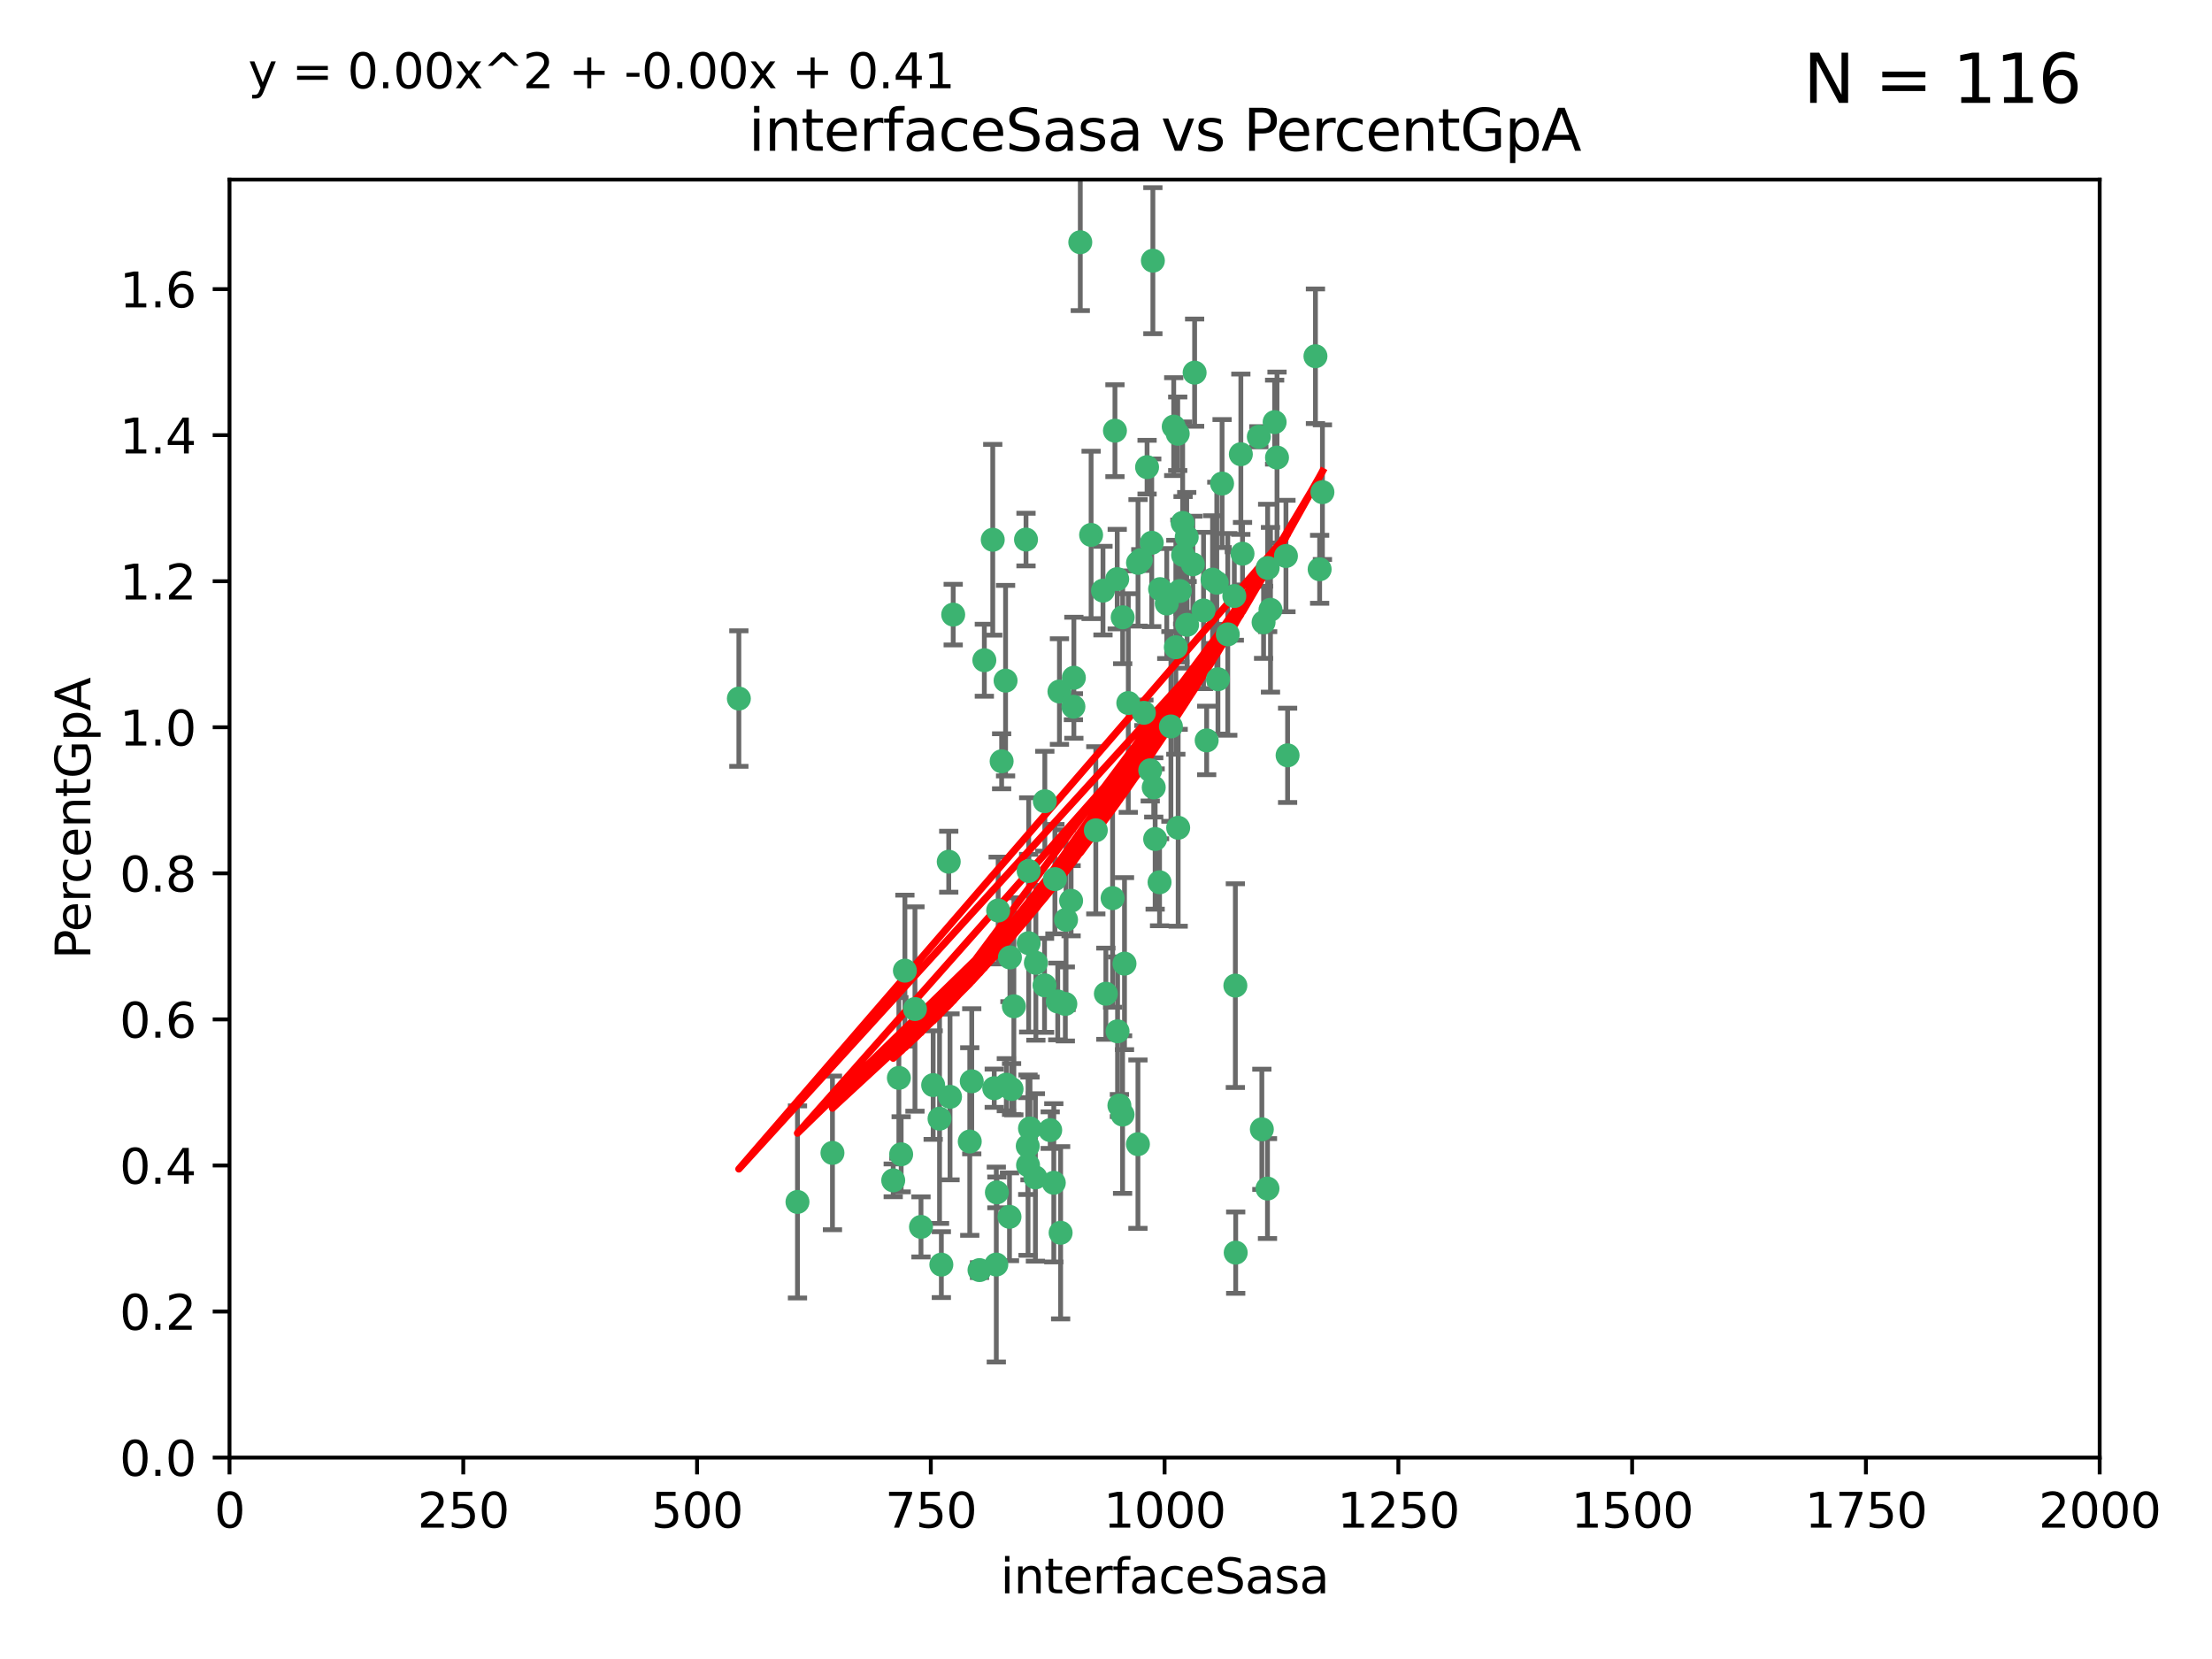 <?xml version="1.0" encoding="utf-8" standalone="no"?>
<!DOCTYPE svg PUBLIC "-//W3C//DTD SVG 1.1//EN"
  "http://www.w3.org/Graphics/SVG/1.1/DTD/svg11.dtd">
<svg xmlns:xlink="http://www.w3.org/1999/xlink" width="460.8pt" height="345.6pt" viewBox="0 0 460.8 345.6" xmlns="http://www.w3.org/2000/svg" version="1.1">
 <defs>
  <style type="text/css">*{stroke-linejoin: round; stroke-linecap: butt}</style>
 </defs>
 <g id="figure_1">
  <g id="patch_1">
   <path d="M 0 345.6 
L 460.8 345.6 
L 460.8 0 
L 0 0 
z
" style="fill: #ffffff"/>
  </g>
  <g id="axes_1">
   <g id="patch_2">
    <path d="M 47.81 303.64 
L 437.4 303.64 
L 437.4 37.411 
L 47.81 37.411 
z
" style="fill: #ffffff"/>
   </g>
   <g id="PathCollection_1">
    <defs>
     <path id="m7e66c57464" d="M 0 1.118 
C 0.297 1.118 0.581 1 0.791 0.791 
C 1 0.581 1.118 0.297 1.118 0 
C 1.118 -0.297 1 -0.581 0.791 -0.791 
C 0.581 -1 0.297 -1.118 0 -1.118 
C -0.297 -1.118 -0.581 -1 -0.791 -0.791 
C -1 -0.581 -1.118 -0.297 -1.118 0 
C -1.118 0.297 -1 0.581 -0.791 0.791 
C -0.581 1 -0.297 1.118 0 1.118 
z
" style="stroke: #3cb371"/>
    </defs>
    <g clip-path="url(#p357cdb70f7)">
     <use xlink:href="#m7e66c57464" x="275.486" y="102.526" style="fill: #3cb371; stroke: #3cb371"/>
     <use xlink:href="#m7e66c57464" x="274.906" y="118.592" style="fill: #3cb371; stroke: #3cb371"/>
     <use xlink:href="#m7e66c57464" x="258.839" y="115.347" style="fill: #3cb371; stroke: #3cb371"/>
     <use xlink:href="#m7e66c57464" x="266.025" y="95.318" style="fill: #3cb371; stroke: #3cb371"/>
     <use xlink:href="#m7e66c57464" x="274.033" y="74.211" style="fill: #3cb371; stroke: #3cb371"/>
     <use xlink:href="#m7e66c57464" x="244.948" y="134.836" style="fill: #3cb371; stroke: #3cb371"/>
     <use xlink:href="#m7e66c57464" x="245.342" y="90.362" style="fill: #3cb371; stroke: #3cb371"/>
     <use xlink:href="#m7e66c57464" x="238.294" y="148.487" style="fill: #3cb371; stroke: #3cb371"/>
     <use xlink:href="#m7e66c57464" x="265.53" y="87.939" style="fill: #3cb371; stroke: #3cb371"/>
     <use xlink:href="#m7e66c57464" x="240.166" y="54.304" style="fill: #3cb371; stroke: #3cb371"/>
     <use xlink:href="#m7e66c57464" x="233.876" y="128.593" style="fill: #3cb371; stroke: #3cb371"/>
     <use xlink:href="#m7e66c57464" x="246.37" y="108.935" style="fill: #3cb371; stroke: #3cb371"/>
     <use xlink:href="#m7e66c57464" x="247.296" y="130.157" style="fill: #3cb371; stroke: #3cb371"/>
     <use xlink:href="#m7e66c57464" x="231.774" y="187.094" style="fill: #3cb371; stroke: #3cb371"/>
     <use xlink:href="#m7e66c57464" x="238.956" y="97.317" style="fill: #3cb371; stroke: #3cb371"/>
     <use xlink:href="#m7e66c57464" x="243.059" y="125.723" style="fill: #3cb371; stroke: #3cb371"/>
     <use xlink:href="#m7e66c57464" x="230.374" y="207.013" style="fill: #3cb371; stroke: #3cb371"/>
     <use xlink:href="#m7e66c57464" x="267.887" y="115.829" style="fill: #3cb371; stroke: #3cb371"/>
     <use xlink:href="#m7e66c57464" x="245.788" y="123.117" style="fill: #3cb371; stroke: #3cb371"/>
     <use xlink:href="#m7e66c57464" x="219.756" y="183.14" style="fill: #3cb371; stroke: #3cb371"/>
     <use xlink:href="#m7e66c57464" x="220.702" y="144.057" style="fill: #3cb371; stroke: #3cb371"/>
     <use xlink:href="#m7e66c57464" x="217.656" y="166.909" style="fill: #3cb371; stroke: #3cb371"/>
     <use xlink:href="#m7e66c57464" x="244.508" y="88.874" style="fill: #3cb371; stroke: #3cb371"/>
     <use xlink:href="#m7e66c57464" x="221.928" y="209.141" style="fill: #3cb371; stroke: #3cb371"/>
     <use xlink:href="#m7e66c57464" x="166.13" y="250.385" style="fill: #3cb371; stroke: #3cb371"/>
     <use xlink:href="#m7e66c57464" x="250.718" y="127.171" style="fill: #3cb371; stroke: #3cb371"/>
     <use xlink:href="#m7e66c57464" x="245.435" y="172.439" style="fill: #3cb371; stroke: #3cb371"/>
     <use xlink:href="#m7e66c57464" x="264.664" y="127.028" style="fill: #3cb371; stroke: #3cb371"/>
     <use xlink:href="#m7e66c57464" x="191.859" y="255.586" style="fill: #3cb371; stroke: #3cb371"/>
     <use xlink:href="#m7e66c57464" x="240.345" y="164.032" style="fill: #3cb371; stroke: #3cb371"/>
     <use xlink:href="#m7e66c57464" x="196.1" y="263.443" style="fill: #3cb371; stroke: #3cb371"/>
     <use xlink:href="#m7e66c57464" x="229.772" y="123.038" style="fill: #3cb371; stroke: #3cb371"/>
     <use xlink:href="#m7e66c57464" x="257.131" y="124.161" style="fill: #3cb371; stroke: #3cb371"/>
     <use xlink:href="#m7e66c57464" x="153.919" y="145.522" style="fill: #3cb371; stroke: #3cb371"/>
     <use xlink:href="#m7e66c57464" x="268.23" y="157.353" style="fill: #3cb371; stroke: #3cb371"/>
     <use xlink:href="#m7e66c57464" x="206.808" y="112.441" style="fill: #3cb371; stroke: #3cb371"/>
     <use xlink:href="#m7e66c57464" x="246.456" y="115.624" style="fill: #3cb371; stroke: #3cb371"/>
     <use xlink:href="#m7e66c57464" x="252.596" y="120.746" style="fill: #3cb371; stroke: #3cb371"/>
     <use xlink:href="#m7e66c57464" x="239.93" y="113.07" style="fill: #3cb371; stroke: #3cb371"/>
     <use xlink:href="#m7e66c57464" x="215.791" y="200.575" style="fill: #3cb371; stroke: #3cb371"/>
     <use xlink:href="#m7e66c57464" x="232.737" y="120.64" style="fill: #3cb371; stroke: #3cb371"/>
     <use xlink:href="#m7e66c57464" x="225.044" y="50.463" style="fill: #3cb371; stroke: #3cb371"/>
     <use xlink:href="#m7e66c57464" x="264.075" y="118.317" style="fill: #3cb371; stroke: #3cb371"/>
     <use xlink:href="#m7e66c57464" x="255.769" y="132.151" style="fill: #3cb371; stroke: #3cb371"/>
     <use xlink:href="#m7e66c57464" x="248.492" y="117.548" style="fill: #3cb371; stroke: #3cb371"/>
     <use xlink:href="#m7e66c57464" x="233.191" y="230.303" style="fill: #3cb371; stroke: #3cb371"/>
     <use xlink:href="#m7e66c57464" x="198.57" y="128.033" style="fill: #3cb371; stroke: #3cb371"/>
     <use xlink:href="#m7e66c57464" x="241.67" y="122.726" style="fill: #3cb371; stroke: #3cb371"/>
     <use xlink:href="#m7e66c57464" x="213.736" y="112.4" style="fill: #3cb371; stroke: #3cb371"/>
     <use xlink:href="#m7e66c57464" x="253.48" y="121.39" style="fill: #3cb371; stroke: #3cb371"/>
     <use xlink:href="#m7e66c57464" x="227.298" y="111.43" style="fill: #3cb371; stroke: #3cb371"/>
     <use xlink:href="#m7e66c57464" x="257.419" y="260.948" style="fill: #3cb371; stroke: #3cb371"/>
     <use xlink:href="#m7e66c57464" x="223.706" y="141.186" style="fill: #3cb371; stroke: #3cb371"/>
     <use xlink:href="#m7e66c57464" x="254.581" y="100.735" style="fill: #3cb371; stroke: #3cb371"/>
     <use xlink:href="#m7e66c57464" x="218.778" y="235.426" style="fill: #3cb371; stroke: #3cb371"/>
     <use xlink:href="#m7e66c57464" x="223.131" y="187.642" style="fill: #3cb371; stroke: #3cb371"/>
     <use xlink:href="#m7e66c57464" x="222.078" y="191.601" style="fill: #3cb371; stroke: #3cb371"/>
     <use xlink:href="#m7e66c57464" x="262.238" y="90.985" style="fill: #3cb371; stroke: #3cb371"/>
     <use xlink:href="#m7e66c57464" x="237.649" y="116.663" style="fill: #3cb371; stroke: #3cb371"/>
     <use xlink:href="#m7e66c57464" x="237.069" y="117.25" style="fill: #3cb371; stroke: #3cb371"/>
     <use xlink:href="#m7e66c57464" x="262.866" y="235.252" style="fill: #3cb371; stroke: #3cb371"/>
     <use xlink:href="#m7e66c57464" x="207.67" y="248.399" style="fill: #3cb371; stroke: #3cb371"/>
     <use xlink:href="#m7e66c57464" x="214.099" y="238.745" style="fill: #3cb371; stroke: #3cb371"/>
     <use xlink:href="#m7e66c57464" x="214.288" y="196.482" style="fill: #3cb371; stroke: #3cb371"/>
     <use xlink:href="#m7e66c57464" x="210.388" y="199.457" style="fill: #3cb371; stroke: #3cb371"/>
     <use xlink:href="#m7e66c57464" x="186.074" y="245.891" style="fill: #3cb371; stroke: #3cb371"/>
     <use xlink:href="#m7e66c57464" x="195.724" y="233.04" style="fill: #3cb371; stroke: #3cb371"/>
     <use xlink:href="#m7e66c57464" x="247.216" y="111.877" style="fill: #3cb371; stroke: #3cb371"/>
     <use xlink:href="#m7e66c57464" x="214.295" y="181.451" style="fill: #3cb371; stroke: #3cb371"/>
     <use xlink:href="#m7e66c57464" x="187.252" y="224.544" style="fill: #3cb371; stroke: #3cb371"/>
     <use xlink:href="#m7e66c57464" x="214.568" y="235.075" style="fill: #3cb371; stroke: #3cb371"/>
     <use xlink:href="#m7e66c57464" x="187.729" y="240.46" style="fill: #3cb371; stroke: #3cb371"/>
     <use xlink:href="#m7e66c57464" x="211.206" y="209.633" style="fill: #3cb371; stroke: #3cb371"/>
     <use xlink:href="#m7e66c57464" x="207.117" y="226.694" style="fill: #3cb371; stroke: #3cb371"/>
     <use xlink:href="#m7e66c57464" x="234.254" y="200.742" style="fill: #3cb371; stroke: #3cb371"/>
     <use xlink:href="#m7e66c57464" x="197.907" y="228.491" style="fill: #3cb371; stroke: #3cb371"/>
     <use xlink:href="#m7e66c57464" x="210.729" y="226.863" style="fill: #3cb371; stroke: #3cb371"/>
     <use xlink:href="#m7e66c57464" x="232.265" y="89.722" style="fill: #3cb371; stroke: #3cb371"/>
     <use xlink:href="#m7e66c57464" x="228.278" y="172.967" style="fill: #3cb371; stroke: #3cb371"/>
     <use xlink:href="#m7e66c57464" x="258.492" y="94.622" style="fill: #3cb371; stroke: #3cb371"/>
     <use xlink:href="#m7e66c57464" x="205.056" y="137.537" style="fill: #3cb371; stroke: #3cb371"/>
     <use xlink:href="#m7e66c57464" x="173.416" y="240.17" style="fill: #3cb371; stroke: #3cb371"/>
     <use xlink:href="#m7e66c57464" x="220.348" y="208.627" style="fill: #3cb371; stroke: #3cb371"/>
     <use xlink:href="#m7e66c57464" x="237.053" y="238.351" style="fill: #3cb371; stroke: #3cb371"/>
     <use xlink:href="#m7e66c57464" x="207.548" y="263.429" style="fill: #3cb371; stroke: #3cb371"/>
     <use xlink:href="#m7e66c57464" x="210.296" y="253.486" style="fill: #3cb371; stroke: #3cb371"/>
     <use xlink:href="#m7e66c57464" x="217.595" y="205.263" style="fill: #3cb371; stroke: #3cb371"/>
     <use xlink:href="#m7e66c57464" x="232.809" y="214.843" style="fill: #3cb371; stroke: #3cb371"/>
     <use xlink:href="#m7e66c57464" x="253.722" y="141.497" style="fill: #3cb371; stroke: #3cb371"/>
     <use xlink:href="#m7e66c57464" x="264.04" y="247.6" style="fill: #3cb371; stroke: #3cb371"/>
     <use xlink:href="#m7e66c57464" x="204.049" y="264.585" style="fill: #3cb371; stroke: #3cb371"/>
     <use xlink:href="#m7e66c57464" x="219.526" y="246.398" style="fill: #3cb371; stroke: #3cb371"/>
     <use xlink:href="#m7e66c57464" x="220.948" y="256.806" style="fill: #3cb371; stroke: #3cb371"/>
     <use xlink:href="#m7e66c57464" x="194.395" y="226.045" style="fill: #3cb371; stroke: #3cb371"/>
     <use xlink:href="#m7e66c57464" x="239.615" y="160.464" style="fill: #3cb371; stroke: #3cb371"/>
     <use xlink:href="#m7e66c57464" x="257.347" y="205.321" style="fill: #3cb371; stroke: #3cb371"/>
     <use xlink:href="#m7e66c57464" x="241.557" y="183.793" style="fill: #3cb371; stroke: #3cb371"/>
     <use xlink:href="#m7e66c57464" x="263.228" y="129.634" style="fill: #3cb371; stroke: #3cb371"/>
     <use xlink:href="#m7e66c57464" x="233.853" y="232.184" style="fill: #3cb371; stroke: #3cb371"/>
     <use xlink:href="#m7e66c57464" x="207.937" y="189.677" style="fill: #3cb371; stroke: #3cb371"/>
     <use xlink:href="#m7e66c57464" x="251.371" y="154.242" style="fill: #3cb371; stroke: #3cb371"/>
     <use xlink:href="#m7e66c57464" x="214.161" y="242.728" style="fill: #3cb371; stroke: #3cb371"/>
     <use xlink:href="#m7e66c57464" x="223.611" y="147.219" style="fill: #3cb371; stroke: #3cb371"/>
     <use xlink:href="#m7e66c57464" x="240.64" y="174.785" style="fill: #3cb371; stroke: #3cb371"/>
     <use xlink:href="#m7e66c57464" x="202.019" y="237.798" style="fill: #3cb371; stroke: #3cb371"/>
     <use xlink:href="#m7e66c57464" x="190.603" y="210.197" style="fill: #3cb371; stroke: #3cb371"/>
     <use xlink:href="#m7e66c57464" x="235.045" y="146.454" style="fill: #3cb371; stroke: #3cb371"/>
     <use xlink:href="#m7e66c57464" x="209.638" y="225.964" style="fill: #3cb371; stroke: #3cb371"/>
     <use xlink:href="#m7e66c57464" x="209.48" y="141.79" style="fill: #3cb371; stroke: #3cb371"/>
     <use xlink:href="#m7e66c57464" x="243.922" y="151.336" style="fill: #3cb371; stroke: #3cb371"/>
     <use xlink:href="#m7e66c57464" x="248.862" y="77.63" style="fill: #3cb371; stroke: #3cb371"/>
     <use xlink:href="#m7e66c57464" x="197.639" y="179.513" style="fill: #3cb371; stroke: #3cb371"/>
     <use xlink:href="#m7e66c57464" x="188.507" y="202.204" style="fill: #3cb371; stroke: #3cb371"/>
     <use xlink:href="#m7e66c57464" x="208.658" y="158.587" style="fill: #3cb371; stroke: #3cb371"/>
     <use xlink:href="#m7e66c57464" x="202.434" y="225.255" style="fill: #3cb371; stroke: #3cb371"/>
     <use xlink:href="#m7e66c57464" x="215.694" y="245.278" style="fill: #3cb371; stroke: #3cb371"/>
    </g>
   </g>
   <g id="matplotlib.axis_1">
    <g id="xtick_1">
     <g id="line2d_1">
      <defs>
       <path id="m59dc099e07" d="M 0 0 
L 0 3.5 
" style="stroke: #000000; stroke-width: 0.8"/>
      </defs>
      <g>
       <use xlink:href="#m59dc099e07" x="47.81" y="303.64" style="stroke: #000000; stroke-width: 0.8"/>
      </g>
     </g>
     <g id="text_1">
      <!-- 0 -->
      <g transform="translate(44.629 318.238)scale(0.1 -0.1)">
       <defs>
        <path id="DejaVuSans-30" d="M 2034 4250 
Q 1547 4250 1301 3770 
Q 1056 3291 1056 2328 
Q 1056 1369 1301 889 
Q 1547 409 2034 409 
Q 2525 409 2770 889 
Q 3016 1369 3016 2328 
Q 3016 3291 2770 3770 
Q 2525 4250 2034 4250 
z
M 2034 4750 
Q 2819 4750 3233 4129 
Q 3647 3509 3647 2328 
Q 3647 1150 3233 529 
Q 2819 -91 2034 -91 
Q 1250 -91 836 529 
Q 422 1150 422 2328 
Q 422 3509 836 4129 
Q 1250 4750 2034 4750 
z
" transform="scale(0.016)"/>
       </defs>
       <use xlink:href="#DejaVuSans-30"/>
      </g>
     </g>
    </g>
    <g id="xtick_2">
     <g id="line2d_2">
      <g>
       <use xlink:href="#m59dc099e07" x="96.509" y="303.64" style="stroke: #000000; stroke-width: 0.8"/>
      </g>
     </g>
     <g id="text_2">
      <!-- 250 -->
      <g transform="translate(86.965 318.238)scale(0.1 -0.1)">
       <defs>
        <path id="DejaVuSans-32" d="M 1228 531 
L 3431 531 
L 3431 0 
L 469 0 
L 469 531 
Q 828 903 1448 1529 
Q 2069 2156 2228 2338 
Q 2531 2678 2651 2914 
Q 2772 3150 2772 3378 
Q 2772 3750 2511 3984 
Q 2250 4219 1831 4219 
Q 1534 4219 1204 4116 
Q 875 4013 500 3803 
L 500 4441 
Q 881 4594 1212 4672 
Q 1544 4750 1819 4750 
Q 2544 4750 2975 4387 
Q 3406 4025 3406 3419 
Q 3406 3131 3298 2873 
Q 3191 2616 2906 2266 
Q 2828 2175 2409 1742 
Q 1991 1309 1228 531 
z
" transform="scale(0.016)"/>
        <path id="DejaVuSans-35" d="M 691 4666 
L 3169 4666 
L 3169 4134 
L 1269 4134 
L 1269 2991 
Q 1406 3038 1543 3061 
Q 1681 3084 1819 3084 
Q 2600 3084 3056 2656 
Q 3513 2228 3513 1497 
Q 3513 744 3044 326 
Q 2575 -91 1722 -91 
Q 1428 -91 1123 -41 
Q 819 9 494 109 
L 494 744 
Q 775 591 1075 516 
Q 1375 441 1709 441 
Q 2250 441 2565 725 
Q 2881 1009 2881 1497 
Q 2881 1984 2565 2268 
Q 2250 2553 1709 2553 
Q 1456 2553 1204 2497 
Q 953 2441 691 2322 
L 691 4666 
z
" transform="scale(0.016)"/>
       </defs>
       <use xlink:href="#DejaVuSans-32"/>
       <use xlink:href="#DejaVuSans-35" x="63.623"/>
       <use xlink:href="#DejaVuSans-30" x="127.246"/>
      </g>
     </g>
    </g>
    <g id="xtick_3">
     <g id="line2d_3">
      <g>
       <use xlink:href="#m59dc099e07" x="145.208" y="303.64" style="stroke: #000000; stroke-width: 0.8"/>
      </g>
     </g>
     <g id="text_3">
      <!-- 500 -->
      <g transform="translate(135.664 318.238)scale(0.1 -0.1)">
       <use xlink:href="#DejaVuSans-35"/>
       <use xlink:href="#DejaVuSans-30" x="63.623"/>
       <use xlink:href="#DejaVuSans-30" x="127.246"/>
      </g>
     </g>
    </g>
    <g id="xtick_4">
     <g id="line2d_4">
      <g>
       <use xlink:href="#m59dc099e07" x="193.906" y="303.64" style="stroke: #000000; stroke-width: 0.8"/>
      </g>
     </g>
     <g id="text_4">
      <!-- 750 -->
      <g transform="translate(184.363 318.238)scale(0.1 -0.1)">
       <defs>
        <path id="DejaVuSans-37" d="M 525 4666 
L 3525 4666 
L 3525 4397 
L 1831 0 
L 1172 0 
L 2766 4134 
L 525 4134 
L 525 4666 
z
" transform="scale(0.016)"/>
       </defs>
       <use xlink:href="#DejaVuSans-37"/>
       <use xlink:href="#DejaVuSans-35" x="63.623"/>
       <use xlink:href="#DejaVuSans-30" x="127.246"/>
      </g>
     </g>
    </g>
    <g id="xtick_5">
     <g id="line2d_5">
      <g>
       <use xlink:href="#m59dc099e07" x="242.605" y="303.64" style="stroke: #000000; stroke-width: 0.8"/>
      </g>
     </g>
     <g id="text_5">
      <!-- 1000 -->
      <g transform="translate(229.88 318.238)scale(0.1 -0.1)">
       <defs>
        <path id="DejaVuSans-31" d="M 794 531 
L 1825 531 
L 1825 4091 
L 703 3866 
L 703 4441 
L 1819 4666 
L 2450 4666 
L 2450 531 
L 3481 531 
L 3481 0 
L 794 0 
L 794 531 
z
" transform="scale(0.016)"/>
       </defs>
       <use xlink:href="#DejaVuSans-31"/>
       <use xlink:href="#DejaVuSans-30" x="63.623"/>
       <use xlink:href="#DejaVuSans-30" x="127.246"/>
       <use xlink:href="#DejaVuSans-30" x="190.869"/>
      </g>
     </g>
    </g>
    <g id="xtick_6">
     <g id="line2d_6">
      <g>
       <use xlink:href="#m59dc099e07" x="291.304" y="303.64" style="stroke: #000000; stroke-width: 0.8"/>
      </g>
     </g>
     <g id="text_6">
      <!-- 1250 -->
      <g transform="translate(278.579 318.238)scale(0.1 -0.1)">
       <use xlink:href="#DejaVuSans-31"/>
       <use xlink:href="#DejaVuSans-32" x="63.623"/>
       <use xlink:href="#DejaVuSans-35" x="127.246"/>
       <use xlink:href="#DejaVuSans-30" x="190.869"/>
      </g>
     </g>
    </g>
    <g id="xtick_7">
     <g id="line2d_7">
      <g>
       <use xlink:href="#m59dc099e07" x="340.002" y="303.64" style="stroke: #000000; stroke-width: 0.8"/>
      </g>
     </g>
     <g id="text_7">
      <!-- 1500 -->
      <g transform="translate(327.277 318.238)scale(0.1 -0.1)">
       <use xlink:href="#DejaVuSans-31"/>
       <use xlink:href="#DejaVuSans-35" x="63.623"/>
       <use xlink:href="#DejaVuSans-30" x="127.246"/>
       <use xlink:href="#DejaVuSans-30" x="190.869"/>
      </g>
     </g>
    </g>
    <g id="xtick_8">
     <g id="line2d_8">
      <g>
       <use xlink:href="#m59dc099e07" x="388.701" y="303.64" style="stroke: #000000; stroke-width: 0.8"/>
      </g>
     </g>
     <g id="text_8">
      <!-- 1750 -->
      <g transform="translate(375.976 318.238)scale(0.1 -0.1)">
       <use xlink:href="#DejaVuSans-31"/>
       <use xlink:href="#DejaVuSans-37" x="63.623"/>
       <use xlink:href="#DejaVuSans-35" x="127.246"/>
       <use xlink:href="#DejaVuSans-30" x="190.869"/>
      </g>
     </g>
    </g>
    <g id="xtick_9">
     <g id="line2d_9">
      <g>
       <use xlink:href="#m59dc099e07" x="437.4" y="303.64" style="stroke: #000000; stroke-width: 0.8"/>
      </g>
     </g>
     <g id="text_9">
      <!-- 2000 -->
      <g transform="translate(424.675 318.238)scale(0.1 -0.1)">
       <use xlink:href="#DejaVuSans-32"/>
       <use xlink:href="#DejaVuSans-30" x="63.623"/>
       <use xlink:href="#DejaVuSans-30" x="127.246"/>
       <use xlink:href="#DejaVuSans-30" x="190.869"/>
      </g>
     </g>
    </g>
    <g id="text_10">
     <!-- interfaceSasa -->
     <g transform="translate(208.398 331.917)scale(0.1 -0.1)">
      <defs>
       <path id="DejaVuSans-69" d="M 603 3500 
L 1178 3500 
L 1178 0 
L 603 0 
L 603 3500 
z
M 603 4863 
L 1178 4863 
L 1178 4134 
L 603 4134 
L 603 4863 
z
" transform="scale(0.016)"/>
       <path id="DejaVuSans-6e" d="M 3513 2113 
L 3513 0 
L 2938 0 
L 2938 2094 
Q 2938 2591 2744 2837 
Q 2550 3084 2163 3084 
Q 1697 3084 1428 2787 
Q 1159 2491 1159 1978 
L 1159 0 
L 581 0 
L 581 3500 
L 1159 3500 
L 1159 2956 
Q 1366 3272 1645 3428 
Q 1925 3584 2291 3584 
Q 2894 3584 3203 3211 
Q 3513 2838 3513 2113 
z
" transform="scale(0.016)"/>
       <path id="DejaVuSans-74" d="M 1172 4494 
L 1172 3500 
L 2356 3500 
L 2356 3053 
L 1172 3053 
L 1172 1153 
Q 1172 725 1289 603 
Q 1406 481 1766 481 
L 2356 481 
L 2356 0 
L 1766 0 
Q 1100 0 847 248 
Q 594 497 594 1153 
L 594 3053 
L 172 3053 
L 172 3500 
L 594 3500 
L 594 4494 
L 1172 4494 
z
" transform="scale(0.016)"/>
       <path id="DejaVuSans-65" d="M 3597 1894 
L 3597 1613 
L 953 1613 
Q 991 1019 1311 708 
Q 1631 397 2203 397 
Q 2534 397 2845 478 
Q 3156 559 3463 722 
L 3463 178 
Q 3153 47 2828 -22 
Q 2503 -91 2169 -91 
Q 1331 -91 842 396 
Q 353 884 353 1716 
Q 353 2575 817 3079 
Q 1281 3584 2069 3584 
Q 2775 3584 3186 3129 
Q 3597 2675 3597 1894 
z
M 3022 2063 
Q 3016 2534 2758 2815 
Q 2500 3097 2075 3097 
Q 1594 3097 1305 2825 
Q 1016 2553 972 2059 
L 3022 2063 
z
" transform="scale(0.016)"/>
       <path id="DejaVuSans-72" d="M 2631 2963 
Q 2534 3019 2420 3045 
Q 2306 3072 2169 3072 
Q 1681 3072 1420 2755 
Q 1159 2438 1159 1844 
L 1159 0 
L 581 0 
L 581 3500 
L 1159 3500 
L 1159 2956 
Q 1341 3275 1631 3429 
Q 1922 3584 2338 3584 
Q 2397 3584 2469 3576 
Q 2541 3569 2628 3553 
L 2631 2963 
z
" transform="scale(0.016)"/>
       <path id="DejaVuSans-66" d="M 2375 4863 
L 2375 4384 
L 1825 4384 
Q 1516 4384 1395 4259 
Q 1275 4134 1275 3809 
L 1275 3500 
L 2222 3500 
L 2222 3053 
L 1275 3053 
L 1275 0 
L 697 0 
L 697 3053 
L 147 3053 
L 147 3500 
L 697 3500 
L 697 3744 
Q 697 4328 969 4595 
Q 1241 4863 1831 4863 
L 2375 4863 
z
" transform="scale(0.016)"/>
       <path id="DejaVuSans-61" d="M 2194 1759 
Q 1497 1759 1228 1600 
Q 959 1441 959 1056 
Q 959 750 1161 570 
Q 1363 391 1709 391 
Q 2188 391 2477 730 
Q 2766 1069 2766 1631 
L 2766 1759 
L 2194 1759 
z
M 3341 1997 
L 3341 0 
L 2766 0 
L 2766 531 
Q 2569 213 2275 61 
Q 1981 -91 1556 -91 
Q 1019 -91 701 211 
Q 384 513 384 1019 
Q 384 1609 779 1909 
Q 1175 2209 1959 2209 
L 2766 2209 
L 2766 2266 
Q 2766 2663 2505 2880 
Q 2244 3097 1772 3097 
Q 1472 3097 1187 3025 
Q 903 2953 641 2809 
L 641 3341 
Q 956 3463 1253 3523 
Q 1550 3584 1831 3584 
Q 2591 3584 2966 3190 
Q 3341 2797 3341 1997 
z
" transform="scale(0.016)"/>
       <path id="DejaVuSans-63" d="M 3122 3366 
L 3122 2828 
Q 2878 2963 2633 3030 
Q 2388 3097 2138 3097 
Q 1578 3097 1268 2742 
Q 959 2388 959 1747 
Q 959 1106 1268 751 
Q 1578 397 2138 397 
Q 2388 397 2633 464 
Q 2878 531 3122 666 
L 3122 134 
Q 2881 22 2623 -34 
Q 2366 -91 2075 -91 
Q 1284 -91 818 406 
Q 353 903 353 1747 
Q 353 2603 823 3093 
Q 1294 3584 2113 3584 
Q 2378 3584 2631 3529 
Q 2884 3475 3122 3366 
z
" transform="scale(0.016)"/>
       <path id="DejaVuSans-53" d="M 3425 4513 
L 3425 3897 
Q 3066 4069 2747 4153 
Q 2428 4238 2131 4238 
Q 1616 4238 1336 4038 
Q 1056 3838 1056 3469 
Q 1056 3159 1242 3001 
Q 1428 2844 1947 2747 
L 2328 2669 
Q 3034 2534 3370 2195 
Q 3706 1856 3706 1288 
Q 3706 609 3251 259 
Q 2797 -91 1919 -91 
Q 1588 -91 1214 -16 
Q 841 59 441 206 
L 441 856 
Q 825 641 1194 531 
Q 1563 422 1919 422 
Q 2459 422 2753 634 
Q 3047 847 3047 1241 
Q 3047 1584 2836 1778 
Q 2625 1972 2144 2069 
L 1759 2144 
Q 1053 2284 737 2584 
Q 422 2884 422 3419 
Q 422 4038 858 4394 
Q 1294 4750 2059 4750 
Q 2388 4750 2728 4690 
Q 3069 4631 3425 4513 
z
" transform="scale(0.016)"/>
       <path id="DejaVuSans-73" d="M 2834 3397 
L 2834 2853 
Q 2591 2978 2328 3040 
Q 2066 3103 1784 3103 
Q 1356 3103 1142 2972 
Q 928 2841 928 2578 
Q 928 2378 1081 2264 
Q 1234 2150 1697 2047 
L 1894 2003 
Q 2506 1872 2764 1633 
Q 3022 1394 3022 966 
Q 3022 478 2636 193 
Q 2250 -91 1575 -91 
Q 1294 -91 989 -36 
Q 684 19 347 128 
L 347 722 
Q 666 556 975 473 
Q 1284 391 1588 391 
Q 1994 391 2212 530 
Q 2431 669 2431 922 
Q 2431 1156 2273 1281 
Q 2116 1406 1581 1522 
L 1381 1569 
Q 847 1681 609 1914 
Q 372 2147 372 2553 
Q 372 3047 722 3315 
Q 1072 3584 1716 3584 
Q 2034 3584 2315 3537 
Q 2597 3491 2834 3397 
z
" transform="scale(0.016)"/>
      </defs>
      <use xlink:href="#DejaVuSans-69"/>
      <use xlink:href="#DejaVuSans-6e" x="27.783"/>
      <use xlink:href="#DejaVuSans-74" x="91.162"/>
      <use xlink:href="#DejaVuSans-65" x="130.371"/>
      <use xlink:href="#DejaVuSans-72" x="191.895"/>
      <use xlink:href="#DejaVuSans-66" x="233.008"/>
      <use xlink:href="#DejaVuSans-61" x="268.213"/>
      <use xlink:href="#DejaVuSans-63" x="329.492"/>
      <use xlink:href="#DejaVuSans-65" x="384.473"/>
      <use xlink:href="#DejaVuSans-53" x="445.996"/>
      <use xlink:href="#DejaVuSans-61" x="509.473"/>
      <use xlink:href="#DejaVuSans-73" x="570.752"/>
      <use xlink:href="#DejaVuSans-61" x="622.852"/>
     </g>
    </g>
   </g>
   <g id="matplotlib.axis_2">
    <g id="ytick_1">
     <g id="line2d_10">
      <defs>
       <path id="m39e2423c1f" d="M 0 0 
L -3.5 0 
" style="stroke: #000000; stroke-width: 0.8"/>
      </defs>
      <g>
       <use xlink:href="#m39e2423c1f" x="47.81" y="303.64" style="stroke: #000000; stroke-width: 0.8"/>
      </g>
     </g>
     <g id="text_11">
      <!-- 0.0 -->
      <g transform="translate(24.907 307.439)scale(0.1 -0.1)">
       <defs>
        <path id="DejaVuSans-2e" d="M 684 794 
L 1344 794 
L 1344 0 
L 684 0 
L 684 794 
z
" transform="scale(0.016)"/>
       </defs>
       <use xlink:href="#DejaVuSans-30"/>
       <use xlink:href="#DejaVuSans-2e" x="63.623"/>
       <use xlink:href="#DejaVuSans-30" x="95.41"/>
      </g>
     </g>
    </g>
    <g id="ytick_2">
     <g id="line2d_11">
      <g>
       <use xlink:href="#m39e2423c1f" x="47.81" y="273.214" style="stroke: #000000; stroke-width: 0.8"/>
      </g>
     </g>
     <g id="text_12">
      <!-- 0.2 -->
      <g transform="translate(24.907 277.013)scale(0.1 -0.1)">
       <use xlink:href="#DejaVuSans-30"/>
       <use xlink:href="#DejaVuSans-2e" x="63.623"/>
       <use xlink:href="#DejaVuSans-32" x="95.41"/>
      </g>
     </g>
    </g>
    <g id="ytick_3">
     <g id="line2d_12">
      <g>
       <use xlink:href="#m39e2423c1f" x="47.81" y="242.788" style="stroke: #000000; stroke-width: 0.8"/>
      </g>
     </g>
     <g id="text_13">
      <!-- 0.4 -->
      <g transform="translate(24.907 246.587)scale(0.1 -0.1)">
       <defs>
        <path id="DejaVuSans-34" d="M 2419 4116 
L 825 1625 
L 2419 1625 
L 2419 4116 
z
M 2253 4666 
L 3047 4666 
L 3047 1625 
L 3713 1625 
L 3713 1100 
L 3047 1100 
L 3047 0 
L 2419 0 
L 2419 1100 
L 313 1100 
L 313 1709 
L 2253 4666 
z
" transform="scale(0.016)"/>
       </defs>
       <use xlink:href="#DejaVuSans-30"/>
       <use xlink:href="#DejaVuSans-2e" x="63.623"/>
       <use xlink:href="#DejaVuSans-34" x="95.41"/>
      </g>
     </g>
    </g>
    <g id="ytick_4">
     <g id="line2d_13">
      <g>
       <use xlink:href="#m39e2423c1f" x="47.81" y="212.362" style="stroke: #000000; stroke-width: 0.8"/>
      </g>
     </g>
     <g id="text_14">
      <!-- 0.6 -->
      <g transform="translate(24.907 216.161)scale(0.1 -0.1)">
       <defs>
        <path id="DejaVuSans-36" d="M 2113 2584 
Q 1688 2584 1439 2293 
Q 1191 2003 1191 1497 
Q 1191 994 1439 701 
Q 1688 409 2113 409 
Q 2538 409 2786 701 
Q 3034 994 3034 1497 
Q 3034 2003 2786 2293 
Q 2538 2584 2113 2584 
z
M 3366 4563 
L 3366 3988 
Q 3128 4100 2886 4159 
Q 2644 4219 2406 4219 
Q 1781 4219 1451 3797 
Q 1122 3375 1075 2522 
Q 1259 2794 1537 2939 
Q 1816 3084 2150 3084 
Q 2853 3084 3261 2657 
Q 3669 2231 3669 1497 
Q 3669 778 3244 343 
Q 2819 -91 2113 -91 
Q 1303 -91 875 529 
Q 447 1150 447 2328 
Q 447 3434 972 4092 
Q 1497 4750 2381 4750 
Q 2619 4750 2861 4703 
Q 3103 4656 3366 4563 
z
" transform="scale(0.016)"/>
       </defs>
       <use xlink:href="#DejaVuSans-30"/>
       <use xlink:href="#DejaVuSans-2e" x="63.623"/>
       <use xlink:href="#DejaVuSans-36" x="95.41"/>
      </g>
     </g>
    </g>
    <g id="ytick_5">
     <g id="line2d_14">
      <g>
       <use xlink:href="#m39e2423c1f" x="47.81" y="181.935" style="stroke: #000000; stroke-width: 0.8"/>
      </g>
     </g>
     <g id="text_15">
      <!-- 0.8 -->
      <g transform="translate(24.907 185.735)scale(0.1 -0.1)">
       <defs>
        <path id="DejaVuSans-38" d="M 2034 2216 
Q 1584 2216 1326 1975 
Q 1069 1734 1069 1313 
Q 1069 891 1326 650 
Q 1584 409 2034 409 
Q 2484 409 2743 651 
Q 3003 894 3003 1313 
Q 3003 1734 2745 1975 
Q 2488 2216 2034 2216 
z
M 1403 2484 
Q 997 2584 770 2862 
Q 544 3141 544 3541 
Q 544 4100 942 4425 
Q 1341 4750 2034 4750 
Q 2731 4750 3128 4425 
Q 3525 4100 3525 3541 
Q 3525 3141 3298 2862 
Q 3072 2584 2669 2484 
Q 3125 2378 3379 2068 
Q 3634 1759 3634 1313 
Q 3634 634 3220 271 
Q 2806 -91 2034 -91 
Q 1263 -91 848 271 
Q 434 634 434 1313 
Q 434 1759 690 2068 
Q 947 2378 1403 2484 
z
M 1172 3481 
Q 1172 3119 1398 2916 
Q 1625 2713 2034 2713 
Q 2441 2713 2670 2916 
Q 2900 3119 2900 3481 
Q 2900 3844 2670 4047 
Q 2441 4250 2034 4250 
Q 1625 4250 1398 4047 
Q 1172 3844 1172 3481 
z
" transform="scale(0.016)"/>
       </defs>
       <use xlink:href="#DejaVuSans-30"/>
       <use xlink:href="#DejaVuSans-2e" x="63.623"/>
       <use xlink:href="#DejaVuSans-38" x="95.41"/>
      </g>
     </g>
    </g>
    <g id="ytick_6">
     <g id="line2d_15">
      <g>
       <use xlink:href="#m39e2423c1f" x="47.81" y="151.509" style="stroke: #000000; stroke-width: 0.8"/>
      </g>
     </g>
     <g id="text_16">
      <!-- 1.0 -->
      <g transform="translate(24.907 155.308)scale(0.1 -0.1)">
       <use xlink:href="#DejaVuSans-31"/>
       <use xlink:href="#DejaVuSans-2e" x="63.623"/>
       <use xlink:href="#DejaVuSans-30" x="95.41"/>
      </g>
     </g>
    </g>
    <g id="ytick_7">
     <g id="line2d_16">
      <g>
       <use xlink:href="#m39e2423c1f" x="47.81" y="121.083" style="stroke: #000000; stroke-width: 0.8"/>
      </g>
     </g>
     <g id="text_17">
      <!-- 1.2 -->
      <g transform="translate(24.907 124.882)scale(0.1 -0.1)">
       <use xlink:href="#DejaVuSans-31"/>
       <use xlink:href="#DejaVuSans-2e" x="63.623"/>
       <use xlink:href="#DejaVuSans-32" x="95.41"/>
      </g>
     </g>
    </g>
    <g id="ytick_8">
     <g id="line2d_17">
      <g>
       <use xlink:href="#m39e2423c1f" x="47.81" y="90.657" style="stroke: #000000; stroke-width: 0.8"/>
      </g>
     </g>
     <g id="text_18">
      <!-- 1.4 -->
      <g transform="translate(24.907 94.456)scale(0.1 -0.1)">
       <use xlink:href="#DejaVuSans-31"/>
       <use xlink:href="#DejaVuSans-2e" x="63.623"/>
       <use xlink:href="#DejaVuSans-34" x="95.41"/>
      </g>
     </g>
    </g>
    <g id="ytick_9">
     <g id="line2d_18">
      <g>
       <use xlink:href="#m39e2423c1f" x="47.81" y="60.231" style="stroke: #000000; stroke-width: 0.8"/>
      </g>
     </g>
     <g id="text_19">
      <!-- 1.6 -->
      <g transform="translate(24.907 64.03)scale(0.1 -0.1)">
       <use xlink:href="#DejaVuSans-31"/>
       <use xlink:href="#DejaVuSans-2e" x="63.623"/>
       <use xlink:href="#DejaVuSans-36" x="95.41"/>
      </g>
     </g>
    </g>
    <g id="text_20">
     <!-- PercentGpA -->
     <g transform="translate(18.827 199.802)rotate(-90)scale(0.1 -0.1)">
      <defs>
       <path id="DejaVuSans-50" d="M 1259 4147 
L 1259 2394 
L 2053 2394 
Q 2494 2394 2734 2622 
Q 2975 2850 2975 3272 
Q 2975 3691 2734 3919 
Q 2494 4147 2053 4147 
L 1259 4147 
z
M 628 4666 
L 2053 4666 
Q 2838 4666 3239 4311 
Q 3641 3956 3641 3272 
Q 3641 2581 3239 2228 
Q 2838 1875 2053 1875 
L 1259 1875 
L 1259 0 
L 628 0 
L 628 4666 
z
" transform="scale(0.016)"/>
       <path id="DejaVuSans-47" d="M 3809 666 
L 3809 1919 
L 2778 1919 
L 2778 2438 
L 4434 2438 
L 4434 434 
Q 4069 175 3628 42 
Q 3188 -91 2688 -91 
Q 1594 -91 976 548 
Q 359 1188 359 2328 
Q 359 3472 976 4111 
Q 1594 4750 2688 4750 
Q 3144 4750 3555 4637 
Q 3966 4525 4313 4306 
L 4313 3634 
Q 3963 3931 3569 4081 
Q 3175 4231 2741 4231 
Q 1884 4231 1454 3753 
Q 1025 3275 1025 2328 
Q 1025 1384 1454 906 
Q 1884 428 2741 428 
Q 3075 428 3337 486 
Q 3600 544 3809 666 
z
" transform="scale(0.016)"/>
       <path id="DejaVuSans-70" d="M 1159 525 
L 1159 -1331 
L 581 -1331 
L 581 3500 
L 1159 3500 
L 1159 2969 
Q 1341 3281 1617 3432 
Q 1894 3584 2278 3584 
Q 2916 3584 3314 3078 
Q 3713 2572 3713 1747 
Q 3713 922 3314 415 
Q 2916 -91 2278 -91 
Q 1894 -91 1617 61 
Q 1341 213 1159 525 
z
M 3116 1747 
Q 3116 2381 2855 2742 
Q 2594 3103 2138 3103 
Q 1681 3103 1420 2742 
Q 1159 2381 1159 1747 
Q 1159 1113 1420 752 
Q 1681 391 2138 391 
Q 2594 391 2855 752 
Q 3116 1113 3116 1747 
z
" transform="scale(0.016)"/>
       <path id="DejaVuSans-41" d="M 2188 4044 
L 1331 1722 
L 3047 1722 
L 2188 4044 
z
M 1831 4666 
L 2547 4666 
L 4325 0 
L 3669 0 
L 3244 1197 
L 1141 1197 
L 716 0 
L 50 0 
L 1831 4666 
z
" transform="scale(0.016)"/>
      </defs>
      <use xlink:href="#DejaVuSans-50"/>
      <use xlink:href="#DejaVuSans-65" x="56.678"/>
      <use xlink:href="#DejaVuSans-72" x="118.201"/>
      <use xlink:href="#DejaVuSans-63" x="157.064"/>
      <use xlink:href="#DejaVuSans-65" x="212.045"/>
      <use xlink:href="#DejaVuSans-6e" x="273.568"/>
      <use xlink:href="#DejaVuSans-74" x="336.947"/>
      <use xlink:href="#DejaVuSans-47" x="376.156"/>
      <use xlink:href="#DejaVuSans-70" x="453.646"/>
      <use xlink:href="#DejaVuSans-41" x="517.123"/>
     </g>
    </g>
   </g>
   <g id="LineCollection_1">
    <path d="M 275.486 116.551 
L 275.486 88.502 
" clip-path="url(#p357cdb70f7)" style="fill: none; stroke: #696969"/>
    <path d="M 274.906 125.671 
L 274.906 111.513 
" clip-path="url(#p357cdb70f7)" style="fill: none; stroke: #696969"/>
    <path d="M 258.839 121.856 
L 258.839 108.837 
" clip-path="url(#p357cdb70f7)" style="fill: none; stroke: #696969"/>
    <path d="M 266.025 113.125 
L 266.025 77.511 
" clip-path="url(#p357cdb70f7)" style="fill: none; stroke: #696969"/>
    <path d="M 274.033 88.233 
L 274.033 60.19 
" clip-path="url(#p357cdb70f7)" style="fill: none; stroke: #696969"/>
    <path d="M 244.948 157.119 
L 244.948 112.554 
" clip-path="url(#p357cdb70f7)" style="fill: none; stroke: #696969"/>
    <path d="M 245.342 98.017 
L 245.342 82.708 
" clip-path="url(#p357cdb70f7)" style="fill: none; stroke: #696969"/>
    <path d="M 238.294 151.141 
L 238.294 145.832 
" clip-path="url(#p357cdb70f7)" style="fill: none; stroke: #696969"/>
    <path d="M 265.53 96.688 
L 265.53 79.189 
" clip-path="url(#p357cdb70f7)" style="fill: none; stroke: #696969"/>
    <path d="M 240.166 69.514 
L 240.166 39.094 
" clip-path="url(#p357cdb70f7)" style="fill: none; stroke: #696969"/>
    <path d="M 233.876 138.259 
L 233.876 118.927 
" clip-path="url(#p357cdb70f7)" style="fill: none; stroke: #696969"/>
    <path d="M 246.37 129.975 
L 246.37 87.895 
" clip-path="url(#p357cdb70f7)" style="fill: none; stroke: #696969"/>
    <path d="M 247.296 139.176 
L 247.296 121.139 
" clip-path="url(#p357cdb70f7)" style="fill: none; stroke: #696969"/>
    <path d="M 231.774 209.823 
L 231.774 164.366 
" clip-path="url(#p357cdb70f7)" style="fill: none; stroke: #696969"/>
    <path d="M 238.956 102.911 
L 238.956 91.723 
" clip-path="url(#p357cdb70f7)" style="fill: none; stroke: #696969"/>
    <path d="M 243.059 137.173 
L 243.059 114.273 
" clip-path="url(#p357cdb70f7)" style="fill: none; stroke: #696969"/>
    <path d="M 230.374 216.511 
L 230.374 197.514 
" clip-path="url(#p357cdb70f7)" style="fill: none; stroke: #696969"/>
    <path d="M 267.887 127.434 
L 267.887 104.223 
" clip-path="url(#p357cdb70f7)" style="fill: none; stroke: #696969"/>
    <path d="M 245.788 137.906 
L 245.788 108.328 
" clip-path="url(#p357cdb70f7)" style="fill: none; stroke: #696969"/>
    <path d="M 219.756 194.535 
L 219.756 171.745 
" clip-path="url(#p357cdb70f7)" style="fill: none; stroke: #696969"/>
    <path d="M 220.702 155.054 
L 220.702 133.06 
" clip-path="url(#p357cdb70f7)" style="fill: none; stroke: #696969"/>
    <path d="M 217.656 177.313 
L 217.656 156.505 
" clip-path="url(#p357cdb70f7)" style="fill: none; stroke: #696969"/>
    <path d="M 244.508 99.068 
L 244.508 78.679 
" clip-path="url(#p357cdb70f7)" style="fill: none; stroke: #696969"/>
    <path d="M 221.928 216.853 
L 221.928 201.43 
" clip-path="url(#p357cdb70f7)" style="fill: none; stroke: #696969"/>
    <path d="M 166.13 270.394 
L 166.13 230.377 
" clip-path="url(#p357cdb70f7)" style="fill: none; stroke: #696969"/>
    <path d="M 250.718 143.45 
L 250.718 110.892 
" clip-path="url(#p357cdb70f7)" style="fill: none; stroke: #696969"/>
    <path d="M 245.435 192.948 
L 245.435 151.931 
" clip-path="url(#p357cdb70f7)" style="fill: none; stroke: #696969"/>
    <path d="M 264.664 144.184 
L 264.664 109.872 
" clip-path="url(#p357cdb70f7)" style="fill: none; stroke: #696969"/>
    <path d="M 191.859 261.846 
L 191.859 249.326 
" clip-path="url(#p357cdb70f7)" style="fill: none; stroke: #696969"/>
    <path d="M 240.345 170.206 
L 240.345 157.858 
" clip-path="url(#p357cdb70f7)" style="fill: none; stroke: #696969"/>
    <path d="M 196.1 270.302 
L 196.1 256.584 
" clip-path="url(#p357cdb70f7)" style="fill: none; stroke: #696969"/>
    <path d="M 229.772 132.269 
L 229.772 113.807 
" clip-path="url(#p357cdb70f7)" style="fill: none; stroke: #696969"/>
    <path d="M 257.131 133.371 
L 257.131 114.951 
" clip-path="url(#p357cdb70f7)" style="fill: none; stroke: #696969"/>
    <path d="M 153.919 159.637 
L 153.919 131.407 
" clip-path="url(#p357cdb70f7)" style="fill: none; stroke: #696969"/>
    <path d="M 268.23 167.175 
L 268.23 147.531 
" clip-path="url(#p357cdb70f7)" style="fill: none; stroke: #696969"/>
    <path d="M 206.808 132.308 
L 206.808 92.574 
" clip-path="url(#p357cdb70f7)" style="fill: none; stroke: #696969"/>
    <path d="M 246.456 127.805 
L 246.456 103.444 
" clip-path="url(#p357cdb70f7)" style="fill: none; stroke: #696969"/>
    <path d="M 252.596 134.052 
L 252.596 107.441 
" clip-path="url(#p357cdb70f7)" style="fill: none; stroke: #696969"/>
    <path d="M 239.93 130.531 
L 239.93 95.608 
" clip-path="url(#p357cdb70f7)" style="fill: none; stroke: #696969"/>
    <path d="M 215.791 216.692 
L 215.791 184.457 
" clip-path="url(#p357cdb70f7)" style="fill: none; stroke: #696969"/>
    <path d="M 232.737 131.008 
L 232.737 110.272 
" clip-path="url(#p357cdb70f7)" style="fill: none; stroke: #696969"/>
    <path d="M 225.044 64.704 
L 225.044 36.222 
" clip-path="url(#p357cdb70f7)" style="fill: none; stroke: #696969"/>
    <path d="M 264.075 131.588 
L 264.075 105.046 
" clip-path="url(#p357cdb70f7)" style="fill: none; stroke: #696969"/>
    <path d="M 255.769 153.161 
L 255.769 111.142 
" clip-path="url(#p357cdb70f7)" style="fill: none; stroke: #696969"/>
    <path d="M 248.492 127.556 
L 248.492 107.539 
" clip-path="url(#p357cdb70f7)" style="fill: none; stroke: #696969"/>
    <path d="M 233.191 232.607 
L 233.191 227.999 
" clip-path="url(#p357cdb70f7)" style="fill: none; stroke: #696969"/>
    <path d="M 198.57 134.352 
L 198.57 121.715 
" clip-path="url(#p357cdb70f7)" style="fill: none; stroke: #696969"/>
    <path d="M 241.67 124.287 
L 241.67 121.164 
" clip-path="url(#p357cdb70f7)" style="fill: none; stroke: #696969"/>
    <path d="M 213.736 117.881 
L 213.736 106.919 
" clip-path="url(#p357cdb70f7)" style="fill: none; stroke: #696969"/>
    <path d="M 253.48 142.334 
L 253.48 100.445 
" clip-path="url(#p357cdb70f7)" style="fill: none; stroke: #696969"/>
    <path d="M 227.298 128.867 
L 227.298 93.993 
" clip-path="url(#p357cdb70f7)" style="fill: none; stroke: #696969"/>
    <path d="M 257.419 269.417 
L 257.419 252.479 
" clip-path="url(#p357cdb70f7)" style="fill: none; stroke: #696969"/>
    <path d="M 223.706 153.788 
L 223.706 128.583 
" clip-path="url(#p357cdb70f7)" style="fill: none; stroke: #696969"/>
    <path d="M 254.581 114.065 
L 254.581 87.405 
" clip-path="url(#p357cdb70f7)" style="fill: none; stroke: #696969"/>
    <path d="M 218.778 239.235 
L 218.778 231.618 
" clip-path="url(#p357cdb70f7)" style="fill: none; stroke: #696969"/>
    <path d="M 223.131 194.952 
L 223.131 180.332 
" clip-path="url(#p357cdb70f7)" style="fill: none; stroke: #696969"/>
    <path d="M 222.078 210.328 
L 222.078 172.874 
" clip-path="url(#p357cdb70f7)" style="fill: none; stroke: #696969"/>
    <path d="M 262.238 93.09 
L 262.238 88.88 
" clip-path="url(#p357cdb70f7)" style="fill: none; stroke: #696969"/>
    <path d="M 237.649 118.845 
L 237.649 114.48 
" clip-path="url(#p357cdb70f7)" style="fill: none; stroke: #696969"/>
    <path d="M 237.069 130.424 
L 237.069 104.076 
" clip-path="url(#p357cdb70f7)" style="fill: none; stroke: #696969"/>
    <path d="M 262.866 247.774 
L 262.866 222.731 
" clip-path="url(#p357cdb70f7)" style="fill: none; stroke: #696969"/>
    <path d="M 207.67 251.602 
L 207.67 245.196 
" clip-path="url(#p357cdb70f7)" style="fill: none; stroke: #696969"/>
    <path d="M 214.099 248.833 
L 214.099 228.656 
" clip-path="url(#p357cdb70f7)" style="fill: none; stroke: #696969"/>
    <path d="M 214.288 214.989 
L 214.288 177.976 
" clip-path="url(#p357cdb70f7)" style="fill: none; stroke: #696969"/>
    <path d="M 210.388 208.661 
L 210.388 190.254 
" clip-path="url(#p357cdb70f7)" style="fill: none; stroke: #696969"/>
    <path d="M 186.074 249.307 
L 186.074 242.474 
" clip-path="url(#p357cdb70f7)" style="fill: none; stroke: #696969"/>
    <path d="M 195.724 254.859 
L 195.724 211.22 
" clip-path="url(#p357cdb70f7)" style="fill: none; stroke: #696969"/>
    <path d="M 247.216 121.164 
L 247.216 102.59 
" clip-path="url(#p357cdb70f7)" style="fill: none; stroke: #696969"/>
    <path d="M 214.295 196.715 
L 214.295 166.186 
" clip-path="url(#p357cdb70f7)" style="fill: none; stroke: #696969"/>
    <path d="M 187.252 241.275 
L 187.252 207.813 
" clip-path="url(#p357cdb70f7)" style="fill: none; stroke: #696969"/>
    <path d="M 214.568 245.783 
L 214.568 224.368 
" clip-path="url(#p357cdb70f7)" style="fill: none; stroke: #696969"/>
    <path d="M 187.729 248.283 
L 187.729 232.638 
" clip-path="url(#p357cdb70f7)" style="fill: none; stroke: #696969"/>
    <path d="M 211.206 232.235 
L 211.206 187.031 
" clip-path="url(#p357cdb70f7)" style="fill: none; stroke: #696969"/>
    <path d="M 207.117 230.679 
L 207.117 222.709 
" clip-path="url(#p357cdb70f7)" style="fill: none; stroke: #696969"/>
    <path d="M 234.254 218.655 
L 234.254 182.829 
" clip-path="url(#p357cdb70f7)" style="fill: none; stroke: #696969"/>
    <path d="M 197.907 245.782 
L 197.907 211.201 
" clip-path="url(#p357cdb70f7)" style="fill: none; stroke: #696969"/>
    <path d="M 210.729 232.164 
L 210.729 221.562 
" clip-path="url(#p357cdb70f7)" style="fill: none; stroke: #696969"/>
    <path d="M 232.265 99.288 
L 232.265 80.155 
" clip-path="url(#p357cdb70f7)" style="fill: none; stroke: #696969"/>
    <path d="M 228.278 190.388 
L 228.278 155.547 
" clip-path="url(#p357cdb70f7)" style="fill: none; stroke: #696969"/>
    <path d="M 258.492 111.321 
L 258.492 77.924 
" clip-path="url(#p357cdb70f7)" style="fill: none; stroke: #696969"/>
    <path d="M 205.056 145.036 
L 205.056 130.037 
" clip-path="url(#p357cdb70f7)" style="fill: none; stroke: #696969"/>
    <path d="M 173.416 256.178 
L 173.416 224.163 
" clip-path="url(#p357cdb70f7)" style="fill: none; stroke: #696969"/>
    <path d="M 220.348 216.618 
L 220.348 200.636 
" clip-path="url(#p357cdb70f7)" style="fill: none; stroke: #696969"/>
    <path d="M 237.053 255.886 
L 237.053 220.815 
" clip-path="url(#p357cdb70f7)" style="fill: none; stroke: #696969"/>
    <path d="M 207.548 283.728 
L 207.548 243.13 
" clip-path="url(#p357cdb70f7)" style="fill: none; stroke: #696969"/>
    <path d="M 210.296 262.628 
L 210.296 244.343 
" clip-path="url(#p357cdb70f7)" style="fill: none; stroke: #696969"/>
    <path d="M 217.595 215.051 
L 217.595 195.476 
" clip-path="url(#p357cdb70f7)" style="fill: none; stroke: #696969"/>
    <path d="M 232.809 230.338 
L 232.809 199.348 
" clip-path="url(#p357cdb70f7)" style="fill: none; stroke: #696969"/>
    <path d="M 253.722 152.925 
L 253.722 130.07 
" clip-path="url(#p357cdb70f7)" style="fill: none; stroke: #696969"/>
    <path d="M 264.04 258.005 
L 264.04 237.194 
" clip-path="url(#p357cdb70f7)" style="fill: none; stroke: #696969"/>
    <path d="M 204.049 266.135 
L 204.049 263.035 
" clip-path="url(#p357cdb70f7)" style="fill: none; stroke: #696969"/>
    <path d="M 219.526 262.879 
L 219.526 229.916 
" clip-path="url(#p357cdb70f7)" style="fill: none; stroke: #696969"/>
    <path d="M 220.948 274.747 
L 220.948 238.864 
" clip-path="url(#p357cdb70f7)" style="fill: none; stroke: #696969"/>
    <path d="M 194.395 237.349 
L 194.395 214.741 
" clip-path="url(#p357cdb70f7)" style="fill: none; stroke: #696969"/>
    <path d="M 239.615 166.859 
L 239.615 154.07 
" clip-path="url(#p357cdb70f7)" style="fill: none; stroke: #696969"/>
    <path d="M 257.347 226.542 
L 257.347 184.101 
" clip-path="url(#p357cdb70f7)" style="fill: none; stroke: #696969"/>
    <path d="M 241.557 192.858 
L 241.557 174.727 
" clip-path="url(#p357cdb70f7)" style="fill: none; stroke: #696969"/>
    <path d="M 263.228 137.148 
L 263.228 122.121 
" clip-path="url(#p357cdb70f7)" style="fill: none; stroke: #696969"/>
    <path d="M 233.853 248.599 
L 233.853 215.768 
" clip-path="url(#p357cdb70f7)" style="fill: none; stroke: #696969"/>
    <path d="M 207.937 200.8 
L 207.937 178.554 
" clip-path="url(#p357cdb70f7)" style="fill: none; stroke: #696969"/>
    <path d="M 251.371 161.382 
L 251.371 147.102 
" clip-path="url(#p357cdb70f7)" style="fill: none; stroke: #696969"/>
    <path d="M 214.161 261.509 
L 214.161 223.947 
" clip-path="url(#p357cdb70f7)" style="fill: none; stroke: #696969"/>
    <path d="M 223.611 149.931 
L 223.611 144.506 
" clip-path="url(#p357cdb70f7)" style="fill: none; stroke: #696969"/>
    <path d="M 240.64 189.396 
L 240.64 160.174 
" clip-path="url(#p357cdb70f7)" style="fill: none; stroke: #696969"/>
    <path d="M 202.019 257.338 
L 202.019 218.259 
" clip-path="url(#p357cdb70f7)" style="fill: none; stroke: #696969"/>
    <path d="M 190.603 231.483 
L 190.603 188.911 
" clip-path="url(#p357cdb70f7)" style="fill: none; stroke: #696969"/>
    <path d="M 235.045 169.221 
L 235.045 123.686 
" clip-path="url(#p357cdb70f7)" style="fill: none; stroke: #696969"/>
    <path d="M 209.638 231.4 
L 209.638 220.527 
" clip-path="url(#p357cdb70f7)" style="fill: none; stroke: #696969"/>
    <path d="M 209.48 161.635 
L 209.48 121.944 
" clip-path="url(#p357cdb70f7)" style="fill: none; stroke: #696969"/>
    <path d="M 243.922 171.095 
L 243.922 131.576 
" clip-path="url(#p357cdb70f7)" style="fill: none; stroke: #696969"/>
    <path d="M 248.862 88.796 
L 248.862 66.463 
" clip-path="url(#p357cdb70f7)" style="fill: none; stroke: #696969"/>
    <path d="M 197.639 185.864 
L 197.639 173.162 
" clip-path="url(#p357cdb70f7)" style="fill: none; stroke: #696969"/>
    <path d="M 188.507 217.934 
L 188.507 186.473 
" clip-path="url(#p357cdb70f7)" style="fill: none; stroke: #696969"/>
    <path d="M 208.658 164.314 
L 208.658 152.86 
" clip-path="url(#p357cdb70f7)" style="fill: none; stroke: #696969"/>
    <path d="M 202.434 240.373 
L 202.434 210.138 
" clip-path="url(#p357cdb70f7)" style="fill: none; stroke: #696969"/>
    <path d="M 215.694 262.717 
L 215.694 227.838 
" clip-path="url(#p357cdb70f7)" style="fill: none; stroke: #696969"/>
   </g>
   <g id="line2d_19">
    <defs>
     <path id="m4badd7afa2" d="M 2 0 
L -2 -0 
" style="stroke: #696969"/>
    </defs>
    <g clip-path="url(#p357cdb70f7)">
     <use xlink:href="#m4badd7afa2" x="275.486" y="116.551" style="fill: #696969; stroke: #696969"/>
     <use xlink:href="#m4badd7afa2" x="274.906" y="125.671" style="fill: #696969; stroke: #696969"/>
     <use xlink:href="#m4badd7afa2" x="258.839" y="121.856" style="fill: #696969; stroke: #696969"/>
     <use xlink:href="#m4badd7afa2" x="266.025" y="113.125" style="fill: #696969; stroke: #696969"/>
     <use xlink:href="#m4badd7afa2" x="274.033" y="88.233" style="fill: #696969; stroke: #696969"/>
     <use xlink:href="#m4badd7afa2" x="244.948" y="157.119" style="fill: #696969; stroke: #696969"/>
     <use xlink:href="#m4badd7afa2" x="245.342" y="98.017" style="fill: #696969; stroke: #696969"/>
     <use xlink:href="#m4badd7afa2" x="238.294" y="151.141" style="fill: #696969; stroke: #696969"/>
     <use xlink:href="#m4badd7afa2" x="265.53" y="96.688" style="fill: #696969; stroke: #696969"/>
     <use xlink:href="#m4badd7afa2" x="240.166" y="69.514" style="fill: #696969; stroke: #696969"/>
     <use xlink:href="#m4badd7afa2" x="233.876" y="138.259" style="fill: #696969; stroke: #696969"/>
     <use xlink:href="#m4badd7afa2" x="246.37" y="129.975" style="fill: #696969; stroke: #696969"/>
     <use xlink:href="#m4badd7afa2" x="247.296" y="139.176" style="fill: #696969; stroke: #696969"/>
     <use xlink:href="#m4badd7afa2" x="231.774" y="209.823" style="fill: #696969; stroke: #696969"/>
     <use xlink:href="#m4badd7afa2" x="238.956" y="102.911" style="fill: #696969; stroke: #696969"/>
     <use xlink:href="#m4badd7afa2" x="243.059" y="137.173" style="fill: #696969; stroke: #696969"/>
     <use xlink:href="#m4badd7afa2" x="230.374" y="216.511" style="fill: #696969; stroke: #696969"/>
     <use xlink:href="#m4badd7afa2" x="267.887" y="127.434" style="fill: #696969; stroke: #696969"/>
     <use xlink:href="#m4badd7afa2" x="245.788" y="137.906" style="fill: #696969; stroke: #696969"/>
     <use xlink:href="#m4badd7afa2" x="219.756" y="194.535" style="fill: #696969; stroke: #696969"/>
     <use xlink:href="#m4badd7afa2" x="220.702" y="155.054" style="fill: #696969; stroke: #696969"/>
     <use xlink:href="#m4badd7afa2" x="217.656" y="177.313" style="fill: #696969; stroke: #696969"/>
     <use xlink:href="#m4badd7afa2" x="244.508" y="99.068" style="fill: #696969; stroke: #696969"/>
     <use xlink:href="#m4badd7afa2" x="221.928" y="216.853" style="fill: #696969; stroke: #696969"/>
     <use xlink:href="#m4badd7afa2" x="166.13" y="270.394" style="fill: #696969; stroke: #696969"/>
     <use xlink:href="#m4badd7afa2" x="250.718" y="143.45" style="fill: #696969; stroke: #696969"/>
     <use xlink:href="#m4badd7afa2" x="245.435" y="192.948" style="fill: #696969; stroke: #696969"/>
     <use xlink:href="#m4badd7afa2" x="264.664" y="144.184" style="fill: #696969; stroke: #696969"/>
     <use xlink:href="#m4badd7afa2" x="191.859" y="261.846" style="fill: #696969; stroke: #696969"/>
     <use xlink:href="#m4badd7afa2" x="240.345" y="170.206" style="fill: #696969; stroke: #696969"/>
     <use xlink:href="#m4badd7afa2" x="196.1" y="270.302" style="fill: #696969; stroke: #696969"/>
     <use xlink:href="#m4badd7afa2" x="229.772" y="132.269" style="fill: #696969; stroke: #696969"/>
     <use xlink:href="#m4badd7afa2" x="257.131" y="133.371" style="fill: #696969; stroke: #696969"/>
     <use xlink:href="#m4badd7afa2" x="153.919" y="159.637" style="fill: #696969; stroke: #696969"/>
     <use xlink:href="#m4badd7afa2" x="268.23" y="167.175" style="fill: #696969; stroke: #696969"/>
     <use xlink:href="#m4badd7afa2" x="206.808" y="132.308" style="fill: #696969; stroke: #696969"/>
     <use xlink:href="#m4badd7afa2" x="246.456" y="127.805" style="fill: #696969; stroke: #696969"/>
     <use xlink:href="#m4badd7afa2" x="252.596" y="134.052" style="fill: #696969; stroke: #696969"/>
     <use xlink:href="#m4badd7afa2" x="239.93" y="130.531" style="fill: #696969; stroke: #696969"/>
     <use xlink:href="#m4badd7afa2" x="215.791" y="216.692" style="fill: #696969; stroke: #696969"/>
     <use xlink:href="#m4badd7afa2" x="232.737" y="131.008" style="fill: #696969; stroke: #696969"/>
     <use xlink:href="#m4badd7afa2" x="225.044" y="64.704" style="fill: #696969; stroke: #696969"/>
     <use xlink:href="#m4badd7afa2" x="264.075" y="131.588" style="fill: #696969; stroke: #696969"/>
     <use xlink:href="#m4badd7afa2" x="255.769" y="153.161" style="fill: #696969; stroke: #696969"/>
     <use xlink:href="#m4badd7afa2" x="248.492" y="127.556" style="fill: #696969; stroke: #696969"/>
     <use xlink:href="#m4badd7afa2" x="233.191" y="232.607" style="fill: #696969; stroke: #696969"/>
     <use xlink:href="#m4badd7afa2" x="198.57" y="134.352" style="fill: #696969; stroke: #696969"/>
     <use xlink:href="#m4badd7afa2" x="241.67" y="124.287" style="fill: #696969; stroke: #696969"/>
     <use xlink:href="#m4badd7afa2" x="213.736" y="117.881" style="fill: #696969; stroke: #696969"/>
     <use xlink:href="#m4badd7afa2" x="253.48" y="142.334" style="fill: #696969; stroke: #696969"/>
     <use xlink:href="#m4badd7afa2" x="227.298" y="128.867" style="fill: #696969; stroke: #696969"/>
     <use xlink:href="#m4badd7afa2" x="257.419" y="269.417" style="fill: #696969; stroke: #696969"/>
     <use xlink:href="#m4badd7afa2" x="223.706" y="153.788" style="fill: #696969; stroke: #696969"/>
     <use xlink:href="#m4badd7afa2" x="254.581" y="114.065" style="fill: #696969; stroke: #696969"/>
     <use xlink:href="#m4badd7afa2" x="218.778" y="239.235" style="fill: #696969; stroke: #696969"/>
     <use xlink:href="#m4badd7afa2" x="223.131" y="194.952" style="fill: #696969; stroke: #696969"/>
     <use xlink:href="#m4badd7afa2" x="222.078" y="210.328" style="fill: #696969; stroke: #696969"/>
     <use xlink:href="#m4badd7afa2" x="262.238" y="93.09" style="fill: #696969; stroke: #696969"/>
     <use xlink:href="#m4badd7afa2" x="237.649" y="118.845" style="fill: #696969; stroke: #696969"/>
     <use xlink:href="#m4badd7afa2" x="237.069" y="130.424" style="fill: #696969; stroke: #696969"/>
     <use xlink:href="#m4badd7afa2" x="262.866" y="247.774" style="fill: #696969; stroke: #696969"/>
     <use xlink:href="#m4badd7afa2" x="207.67" y="251.602" style="fill: #696969; stroke: #696969"/>
     <use xlink:href="#m4badd7afa2" x="214.099" y="248.833" style="fill: #696969; stroke: #696969"/>
     <use xlink:href="#m4badd7afa2" x="214.288" y="214.989" style="fill: #696969; stroke: #696969"/>
     <use xlink:href="#m4badd7afa2" x="210.388" y="208.661" style="fill: #696969; stroke: #696969"/>
     <use xlink:href="#m4badd7afa2" x="186.074" y="249.307" style="fill: #696969; stroke: #696969"/>
     <use xlink:href="#m4badd7afa2" x="195.724" y="254.859" style="fill: #696969; stroke: #696969"/>
     <use xlink:href="#m4badd7afa2" x="247.216" y="121.164" style="fill: #696969; stroke: #696969"/>
     <use xlink:href="#m4badd7afa2" x="214.295" y="196.715" style="fill: #696969; stroke: #696969"/>
     <use xlink:href="#m4badd7afa2" x="187.252" y="241.275" style="fill: #696969; stroke: #696969"/>
     <use xlink:href="#m4badd7afa2" x="214.568" y="245.783" style="fill: #696969; stroke: #696969"/>
     <use xlink:href="#m4badd7afa2" x="187.729" y="248.283" style="fill: #696969; stroke: #696969"/>
     <use xlink:href="#m4badd7afa2" x="211.206" y="232.235" style="fill: #696969; stroke: #696969"/>
     <use xlink:href="#m4badd7afa2" x="207.117" y="230.679" style="fill: #696969; stroke: #696969"/>
     <use xlink:href="#m4badd7afa2" x="234.254" y="218.655" style="fill: #696969; stroke: #696969"/>
     <use xlink:href="#m4badd7afa2" x="197.907" y="245.782" style="fill: #696969; stroke: #696969"/>
     <use xlink:href="#m4badd7afa2" x="210.729" y="232.164" style="fill: #696969; stroke: #696969"/>
     <use xlink:href="#m4badd7afa2" x="232.265" y="99.288" style="fill: #696969; stroke: #696969"/>
     <use xlink:href="#m4badd7afa2" x="228.278" y="190.388" style="fill: #696969; stroke: #696969"/>
     <use xlink:href="#m4badd7afa2" x="258.492" y="111.321" style="fill: #696969; stroke: #696969"/>
     <use xlink:href="#m4badd7afa2" x="205.056" y="145.036" style="fill: #696969; stroke: #696969"/>
     <use xlink:href="#m4badd7afa2" x="173.416" y="256.178" style="fill: #696969; stroke: #696969"/>
     <use xlink:href="#m4badd7afa2" x="220.348" y="216.618" style="fill: #696969; stroke: #696969"/>
     <use xlink:href="#m4badd7afa2" x="237.053" y="255.886" style="fill: #696969; stroke: #696969"/>
     <use xlink:href="#m4badd7afa2" x="207.548" y="283.728" style="fill: #696969; stroke: #696969"/>
     <use xlink:href="#m4badd7afa2" x="210.296" y="262.628" style="fill: #696969; stroke: #696969"/>
     <use xlink:href="#m4badd7afa2" x="217.595" y="215.051" style="fill: #696969; stroke: #696969"/>
     <use xlink:href="#m4badd7afa2" x="232.809" y="230.338" style="fill: #696969; stroke: #696969"/>
     <use xlink:href="#m4badd7afa2" x="253.722" y="152.925" style="fill: #696969; stroke: #696969"/>
     <use xlink:href="#m4badd7afa2" x="264.04" y="258.005" style="fill: #696969; stroke: #696969"/>
     <use xlink:href="#m4badd7afa2" x="204.049" y="266.135" style="fill: #696969; stroke: #696969"/>
     <use xlink:href="#m4badd7afa2" x="219.526" y="262.879" style="fill: #696969; stroke: #696969"/>
     <use xlink:href="#m4badd7afa2" x="220.948" y="274.747" style="fill: #696969; stroke: #696969"/>
     <use xlink:href="#m4badd7afa2" x="194.395" y="237.349" style="fill: #696969; stroke: #696969"/>
     <use xlink:href="#m4badd7afa2" x="239.615" y="166.859" style="fill: #696969; stroke: #696969"/>
     <use xlink:href="#m4badd7afa2" x="257.347" y="226.542" style="fill: #696969; stroke: #696969"/>
     <use xlink:href="#m4badd7afa2" x="241.557" y="192.858" style="fill: #696969; stroke: #696969"/>
     <use xlink:href="#m4badd7afa2" x="263.228" y="137.148" style="fill: #696969; stroke: #696969"/>
     <use xlink:href="#m4badd7afa2" x="233.853" y="248.599" style="fill: #696969; stroke: #696969"/>
     <use xlink:href="#m4badd7afa2" x="207.937" y="200.8" style="fill: #696969; stroke: #696969"/>
     <use xlink:href="#m4badd7afa2" x="251.371" y="161.382" style="fill: #696969; stroke: #696969"/>
     <use xlink:href="#m4badd7afa2" x="214.161" y="261.509" style="fill: #696969; stroke: #696969"/>
     <use xlink:href="#m4badd7afa2" x="223.611" y="149.931" style="fill: #696969; stroke: #696969"/>
     <use xlink:href="#m4badd7afa2" x="240.64" y="189.396" style="fill: #696969; stroke: #696969"/>
     <use xlink:href="#m4badd7afa2" x="202.019" y="257.338" style="fill: #696969; stroke: #696969"/>
     <use xlink:href="#m4badd7afa2" x="190.603" y="231.483" style="fill: #696969; stroke: #696969"/>
     <use xlink:href="#m4badd7afa2" x="235.045" y="169.221" style="fill: #696969; stroke: #696969"/>
     <use xlink:href="#m4badd7afa2" x="209.638" y="231.4" style="fill: #696969; stroke: #696969"/>
     <use xlink:href="#m4badd7afa2" x="209.48" y="161.635" style="fill: #696969; stroke: #696969"/>
     <use xlink:href="#m4badd7afa2" x="243.922" y="171.095" style="fill: #696969; stroke: #696969"/>
     <use xlink:href="#m4badd7afa2" x="248.862" y="88.796" style="fill: #696969; stroke: #696969"/>
     <use xlink:href="#m4badd7afa2" x="197.639" y="185.864" style="fill: #696969; stroke: #696969"/>
     <use xlink:href="#m4badd7afa2" x="188.507" y="217.934" style="fill: #696969; stroke: #696969"/>
     <use xlink:href="#m4badd7afa2" x="208.658" y="164.314" style="fill: #696969; stroke: #696969"/>
     <use xlink:href="#m4badd7afa2" x="202.434" y="240.373" style="fill: #696969; stroke: #696969"/>
     <use xlink:href="#m4badd7afa2" x="215.694" y="262.717" style="fill: #696969; stroke: #696969"/>
    </g>
   </g>
   <g id="line2d_20">
    <g clip-path="url(#p357cdb70f7)">
     <use xlink:href="#m4badd7afa2" x="275.486" y="88.502" style="fill: #696969; stroke: #696969"/>
     <use xlink:href="#m4badd7afa2" x="274.906" y="111.513" style="fill: #696969; stroke: #696969"/>
     <use xlink:href="#m4badd7afa2" x="258.839" y="108.837" style="fill: #696969; stroke: #696969"/>
     <use xlink:href="#m4badd7afa2" x="266.025" y="77.511" style="fill: #696969; stroke: #696969"/>
     <use xlink:href="#m4badd7afa2" x="274.033" y="60.19" style="fill: #696969; stroke: #696969"/>
     <use xlink:href="#m4badd7afa2" x="244.948" y="112.554" style="fill: #696969; stroke: #696969"/>
     <use xlink:href="#m4badd7afa2" x="245.342" y="82.708" style="fill: #696969; stroke: #696969"/>
     <use xlink:href="#m4badd7afa2" x="238.294" y="145.832" style="fill: #696969; stroke: #696969"/>
     <use xlink:href="#m4badd7afa2" x="265.53" y="79.189" style="fill: #696969; stroke: #696969"/>
     <use xlink:href="#m4badd7afa2" x="240.166" y="39.094" style="fill: #696969; stroke: #696969"/>
     <use xlink:href="#m4badd7afa2" x="233.876" y="118.927" style="fill: #696969; stroke: #696969"/>
     <use xlink:href="#m4badd7afa2" x="246.37" y="87.895" style="fill: #696969; stroke: #696969"/>
     <use xlink:href="#m4badd7afa2" x="247.296" y="121.139" style="fill: #696969; stroke: #696969"/>
     <use xlink:href="#m4badd7afa2" x="231.774" y="164.366" style="fill: #696969; stroke: #696969"/>
     <use xlink:href="#m4badd7afa2" x="238.956" y="91.723" style="fill: #696969; stroke: #696969"/>
     <use xlink:href="#m4badd7afa2" x="243.059" y="114.273" style="fill: #696969; stroke: #696969"/>
     <use xlink:href="#m4badd7afa2" x="230.374" y="197.514" style="fill: #696969; stroke: #696969"/>
     <use xlink:href="#m4badd7afa2" x="267.887" y="104.223" style="fill: #696969; stroke: #696969"/>
     <use xlink:href="#m4badd7afa2" x="245.788" y="108.328" style="fill: #696969; stroke: #696969"/>
     <use xlink:href="#m4badd7afa2" x="219.756" y="171.745" style="fill: #696969; stroke: #696969"/>
     <use xlink:href="#m4badd7afa2" x="220.702" y="133.06" style="fill: #696969; stroke: #696969"/>
     <use xlink:href="#m4badd7afa2" x="217.656" y="156.505" style="fill: #696969; stroke: #696969"/>
     <use xlink:href="#m4badd7afa2" x="244.508" y="78.679" style="fill: #696969; stroke: #696969"/>
     <use xlink:href="#m4badd7afa2" x="221.928" y="201.43" style="fill: #696969; stroke: #696969"/>
     <use xlink:href="#m4badd7afa2" x="166.13" y="230.377" style="fill: #696969; stroke: #696969"/>
     <use xlink:href="#m4badd7afa2" x="250.718" y="110.892" style="fill: #696969; stroke: #696969"/>
     <use xlink:href="#m4badd7afa2" x="245.435" y="151.931" style="fill: #696969; stroke: #696969"/>
     <use xlink:href="#m4badd7afa2" x="264.664" y="109.872" style="fill: #696969; stroke: #696969"/>
     <use xlink:href="#m4badd7afa2" x="191.859" y="249.326" style="fill: #696969; stroke: #696969"/>
     <use xlink:href="#m4badd7afa2" x="240.345" y="157.858" style="fill: #696969; stroke: #696969"/>
     <use xlink:href="#m4badd7afa2" x="196.1" y="256.584" style="fill: #696969; stroke: #696969"/>
     <use xlink:href="#m4badd7afa2" x="229.772" y="113.807" style="fill: #696969; stroke: #696969"/>
     <use xlink:href="#m4badd7afa2" x="257.131" y="114.951" style="fill: #696969; stroke: #696969"/>
     <use xlink:href="#m4badd7afa2" x="153.919" y="131.407" style="fill: #696969; stroke: #696969"/>
     <use xlink:href="#m4badd7afa2" x="268.23" y="147.531" style="fill: #696969; stroke: #696969"/>
     <use xlink:href="#m4badd7afa2" x="206.808" y="92.574" style="fill: #696969; stroke: #696969"/>
     <use xlink:href="#m4badd7afa2" x="246.456" y="103.444" style="fill: #696969; stroke: #696969"/>
     <use xlink:href="#m4badd7afa2" x="252.596" y="107.441" style="fill: #696969; stroke: #696969"/>
     <use xlink:href="#m4badd7afa2" x="239.93" y="95.608" style="fill: #696969; stroke: #696969"/>
     <use xlink:href="#m4badd7afa2" x="215.791" y="184.457" style="fill: #696969; stroke: #696969"/>
     <use xlink:href="#m4badd7afa2" x="232.737" y="110.272" style="fill: #696969; stroke: #696969"/>
     <use xlink:href="#m4badd7afa2" x="225.044" y="36.222" style="fill: #696969; stroke: #696969"/>
     <use xlink:href="#m4badd7afa2" x="264.075" y="105.046" style="fill: #696969; stroke: #696969"/>
     <use xlink:href="#m4badd7afa2" x="255.769" y="111.142" style="fill: #696969; stroke: #696969"/>
     <use xlink:href="#m4badd7afa2" x="248.492" y="107.539" style="fill: #696969; stroke: #696969"/>
     <use xlink:href="#m4badd7afa2" x="233.191" y="227.999" style="fill: #696969; stroke: #696969"/>
     <use xlink:href="#m4badd7afa2" x="198.57" y="121.715" style="fill: #696969; stroke: #696969"/>
     <use xlink:href="#m4badd7afa2" x="241.67" y="121.164" style="fill: #696969; stroke: #696969"/>
     <use xlink:href="#m4badd7afa2" x="213.736" y="106.919" style="fill: #696969; stroke: #696969"/>
     <use xlink:href="#m4badd7afa2" x="253.48" y="100.445" style="fill: #696969; stroke: #696969"/>
     <use xlink:href="#m4badd7afa2" x="227.298" y="93.993" style="fill: #696969; stroke: #696969"/>
     <use xlink:href="#m4badd7afa2" x="257.419" y="252.479" style="fill: #696969; stroke: #696969"/>
     <use xlink:href="#m4badd7afa2" x="223.706" y="128.583" style="fill: #696969; stroke: #696969"/>
     <use xlink:href="#m4badd7afa2" x="254.581" y="87.405" style="fill: #696969; stroke: #696969"/>
     <use xlink:href="#m4badd7afa2" x="218.778" y="231.618" style="fill: #696969; stroke: #696969"/>
     <use xlink:href="#m4badd7afa2" x="223.131" y="180.332" style="fill: #696969; stroke: #696969"/>
     <use xlink:href="#m4badd7afa2" x="222.078" y="172.874" style="fill: #696969; stroke: #696969"/>
     <use xlink:href="#m4badd7afa2" x="262.238" y="88.88" style="fill: #696969; stroke: #696969"/>
     <use xlink:href="#m4badd7afa2" x="237.649" y="114.48" style="fill: #696969; stroke: #696969"/>
     <use xlink:href="#m4badd7afa2" x="237.069" y="104.076" style="fill: #696969; stroke: #696969"/>
     <use xlink:href="#m4badd7afa2" x="262.866" y="222.731" style="fill: #696969; stroke: #696969"/>
     <use xlink:href="#m4badd7afa2" x="207.67" y="245.196" style="fill: #696969; stroke: #696969"/>
     <use xlink:href="#m4badd7afa2" x="214.099" y="228.656" style="fill: #696969; stroke: #696969"/>
     <use xlink:href="#m4badd7afa2" x="214.288" y="177.976" style="fill: #696969; stroke: #696969"/>
     <use xlink:href="#m4badd7afa2" x="210.388" y="190.254" style="fill: #696969; stroke: #696969"/>
     <use xlink:href="#m4badd7afa2" x="186.074" y="242.474" style="fill: #696969; stroke: #696969"/>
     <use xlink:href="#m4badd7afa2" x="195.724" y="211.22" style="fill: #696969; stroke: #696969"/>
     <use xlink:href="#m4badd7afa2" x="247.216" y="102.59" style="fill: #696969; stroke: #696969"/>
     <use xlink:href="#m4badd7afa2" x="214.295" y="166.186" style="fill: #696969; stroke: #696969"/>
     <use xlink:href="#m4badd7afa2" x="187.252" y="207.813" style="fill: #696969; stroke: #696969"/>
     <use xlink:href="#m4badd7afa2" x="214.568" y="224.368" style="fill: #696969; stroke: #696969"/>
     <use xlink:href="#m4badd7afa2" x="187.729" y="232.638" style="fill: #696969; stroke: #696969"/>
     <use xlink:href="#m4badd7afa2" x="211.206" y="187.031" style="fill: #696969; stroke: #696969"/>
     <use xlink:href="#m4badd7afa2" x="207.117" y="222.709" style="fill: #696969; stroke: #696969"/>
     <use xlink:href="#m4badd7afa2" x="234.254" y="182.829" style="fill: #696969; stroke: #696969"/>
     <use xlink:href="#m4badd7afa2" x="197.907" y="211.201" style="fill: #696969; stroke: #696969"/>
     <use xlink:href="#m4badd7afa2" x="210.729" y="221.562" style="fill: #696969; stroke: #696969"/>
     <use xlink:href="#m4badd7afa2" x="232.265" y="80.155" style="fill: #696969; stroke: #696969"/>
     <use xlink:href="#m4badd7afa2" x="228.278" y="155.547" style="fill: #696969; stroke: #696969"/>
     <use xlink:href="#m4badd7afa2" x="258.492" y="77.924" style="fill: #696969; stroke: #696969"/>
     <use xlink:href="#m4badd7afa2" x="205.056" y="130.037" style="fill: #696969; stroke: #696969"/>
     <use xlink:href="#m4badd7afa2" x="173.416" y="224.163" style="fill: #696969; stroke: #696969"/>
     <use xlink:href="#m4badd7afa2" x="220.348" y="200.636" style="fill: #696969; stroke: #696969"/>
     <use xlink:href="#m4badd7afa2" x="237.053" y="220.815" style="fill: #696969; stroke: #696969"/>
     <use xlink:href="#m4badd7afa2" x="207.548" y="243.13" style="fill: #696969; stroke: #696969"/>
     <use xlink:href="#m4badd7afa2" x="210.296" y="244.343" style="fill: #696969; stroke: #696969"/>
     <use xlink:href="#m4badd7afa2" x="217.595" y="195.476" style="fill: #696969; stroke: #696969"/>
     <use xlink:href="#m4badd7afa2" x="232.809" y="199.348" style="fill: #696969; stroke: #696969"/>
     <use xlink:href="#m4badd7afa2" x="253.722" y="130.07" style="fill: #696969; stroke: #696969"/>
     <use xlink:href="#m4badd7afa2" x="264.04" y="237.194" style="fill: #696969; stroke: #696969"/>
     <use xlink:href="#m4badd7afa2" x="204.049" y="263.035" style="fill: #696969; stroke: #696969"/>
     <use xlink:href="#m4badd7afa2" x="219.526" y="229.916" style="fill: #696969; stroke: #696969"/>
     <use xlink:href="#m4badd7afa2" x="220.948" y="238.864" style="fill: #696969; stroke: #696969"/>
     <use xlink:href="#m4badd7afa2" x="194.395" y="214.741" style="fill: #696969; stroke: #696969"/>
     <use xlink:href="#m4badd7afa2" x="239.615" y="154.07" style="fill: #696969; stroke: #696969"/>
     <use xlink:href="#m4badd7afa2" x="257.347" y="184.101" style="fill: #696969; stroke: #696969"/>
     <use xlink:href="#m4badd7afa2" x="241.557" y="174.727" style="fill: #696969; stroke: #696969"/>
     <use xlink:href="#m4badd7afa2" x="263.228" y="122.121" style="fill: #696969; stroke: #696969"/>
     <use xlink:href="#m4badd7afa2" x="233.853" y="215.768" style="fill: #696969; stroke: #696969"/>
     <use xlink:href="#m4badd7afa2" x="207.937" y="178.554" style="fill: #696969; stroke: #696969"/>
     <use xlink:href="#m4badd7afa2" x="251.371" y="147.102" style="fill: #696969; stroke: #696969"/>
     <use xlink:href="#m4badd7afa2" x="214.161" y="223.947" style="fill: #696969; stroke: #696969"/>
     <use xlink:href="#m4badd7afa2" x="223.611" y="144.506" style="fill: #696969; stroke: #696969"/>
     <use xlink:href="#m4badd7afa2" x="240.64" y="160.174" style="fill: #696969; stroke: #696969"/>
     <use xlink:href="#m4badd7afa2" x="202.019" y="218.259" style="fill: #696969; stroke: #696969"/>
     <use xlink:href="#m4badd7afa2" x="190.603" y="188.911" style="fill: #696969; stroke: #696969"/>
     <use xlink:href="#m4badd7afa2" x="235.045" y="123.686" style="fill: #696969; stroke: #696969"/>
     <use xlink:href="#m4badd7afa2" x="209.638" y="220.527" style="fill: #696969; stroke: #696969"/>
     <use xlink:href="#m4badd7afa2" x="209.48" y="121.944" style="fill: #696969; stroke: #696969"/>
     <use xlink:href="#m4badd7afa2" x="243.922" y="131.576" style="fill: #696969; stroke: #696969"/>
     <use xlink:href="#m4badd7afa2" x="248.862" y="66.463" style="fill: #696969; stroke: #696969"/>
     <use xlink:href="#m4badd7afa2" x="197.639" y="173.162" style="fill: #696969; stroke: #696969"/>
     <use xlink:href="#m4badd7afa2" x="188.507" y="186.473" style="fill: #696969; stroke: #696969"/>
     <use xlink:href="#m4badd7afa2" x="208.658" y="152.86" style="fill: #696969; stroke: #696969"/>
     <use xlink:href="#m4badd7afa2" x="202.434" y="210.138" style="fill: #696969; stroke: #696969"/>
     <use xlink:href="#m4badd7afa2" x="215.694" y="227.838" style="fill: #696969; stroke: #696969"/>
    </g>
   </g>
   <g id="line2d_21">
    <path d="M 275.486 98.21 
L 274.906 99.279 
L 258.839 127.441 
L 266.025 115.186 
L 274.033 100.879 
L 244.948 149.566 
L 245.342 148.968 
L 238.294 159.435 
L 265.53 116.048 
L 240.166 156.706 
L 233.876 165.725 
L 246.37 147.396 
L 247.296 145.972 
L 231.774 168.644 
L 238.956 158.474 
L 243.059 152.417 
L 230.374 170.563 
L 267.887 111.921 
L 245.788 148.288 
L 219.756 184.431 
L 220.702 183.244 
L 217.656 187.031 
L 244.508 150.234 
L 221.928 181.693 
L 166.13 236.06 
L 250.718 140.627 
L 245.435 148.826 
L 264.664 117.551 
L 191.859 215.124 
L 240.345 156.443 
L 196.1 210.995 
L 229.772 171.382 
L 257.131 130.274 
L 153.919 243.52 
L 268.23 111.315 
L 206.808 199.712 
L 246.456 147.265 
L 252.596 137.641 
L 239.93 157.052 
L 215.791 189.3 
L 232.737 167.314 
L 225.044 177.675 
L 264.075 118.566 
L 255.769 132.509 
L 248.492 144.119 
L 233.191 166.682 
L 198.57 208.501 
L 241.67 154.487 
L 213.736 191.758 
L 253.48 136.221 
L 227.298 174.705 
L 257.419 129.798 
L 223.706 179.413 
L 254.581 134.443 
L 218.778 185.648 
L 223.131 180.153 
L 222.078 181.502 
L 262.238 121.713 
L 237.649 160.366 
L 237.069 161.2 
L 262.866 120.643 
L 207.67 198.749 
L 214.099 191.328 
L 214.288 191.103 
L 210.388 195.666 
L 186.074 220.449 
L 195.724 211.369 
L 247.216 146.096 
L 214.295 191.094 
L 187.252 219.393 
L 214.568 190.768 
L 187.729 218.961 
L 211.206 194.722 
L 207.117 199.367 
L 234.254 165.195 
L 197.907 209.176 
L 210.729 195.273 
L 232.265 167.967 
L 228.278 173.396 
L 258.492 128.019 
L 205.056 201.641 
L 173.416 230.85 
L 220.348 183.69 
L 237.053 161.222 
L 207.548 198.886 
L 210.296 195.771 
L 217.595 187.105 
L 232.809 167.214 
L 253.722 135.832 
L 264.04 118.627 
L 204.049 202.735 
L 219.526 184.718 
L 220.948 182.935 
L 194.395 212.678 
L 239.615 157.514 
L 257.347 129.917 
L 241.557 154.655 
L 263.228 120.023 
L 233.853 165.758 
L 207.937 198.45 
L 251.371 139.593 
L 214.161 191.253 
L 223.611 179.536 
L 240.64 156.01 
L 202.019 204.908 
L 190.603 216.311 
L 235.045 164.081 
L 209.638 196.525 
L 209.48 196.704 
L 243.922 151.12 
L 248.862 143.542 
L 197.639 209.449 
L 188.507 218.253 
L 208.658 197.638 
L 202.434 204.468 
L 215.694 189.417 
" clip-path="url(#p357cdb70f7)" style="fill: none; stroke: #ff0000; stroke-width: 1.5; stroke-linecap: square"/>
   </g>
   <g id="line2d_22">
    <defs>
     <path id="mf13f54d9cd" d="M 0 2 
C 0.53 2 1.039 1.789 1.414 1.414 
C 1.789 1.039 2 0.53 2 0 
C 2 -0.53 1.789 -1.039 1.414 -1.414 
C 1.039 -1.789 0.53 -2 0 -2 
C -0.53 -2 -1.039 -1.789 -1.414 -1.414 
C -1.789 -1.039 -2 -0.53 -2 0 
C -2 0.53 -1.789 1.039 -1.414 1.414 
C -1.039 1.789 -0.53 2 0 2 
z
" style="stroke: #3cb371"/>
    </defs>
    <g clip-path="url(#p357cdb70f7)">
     <use xlink:href="#mf13f54d9cd" x="275.486" y="102.526" style="fill: #3cb371; stroke: #3cb371"/>
     <use xlink:href="#mf13f54d9cd" x="274.906" y="118.592" style="fill: #3cb371; stroke: #3cb371"/>
     <use xlink:href="#mf13f54d9cd" x="258.839" y="115.347" style="fill: #3cb371; stroke: #3cb371"/>
     <use xlink:href="#mf13f54d9cd" x="266.025" y="95.318" style="fill: #3cb371; stroke: #3cb371"/>
     <use xlink:href="#mf13f54d9cd" x="274.033" y="74.211" style="fill: #3cb371; stroke: #3cb371"/>
     <use xlink:href="#mf13f54d9cd" x="244.948" y="134.836" style="fill: #3cb371; stroke: #3cb371"/>
     <use xlink:href="#mf13f54d9cd" x="245.342" y="90.362" style="fill: #3cb371; stroke: #3cb371"/>
     <use xlink:href="#mf13f54d9cd" x="238.294" y="148.487" style="fill: #3cb371; stroke: #3cb371"/>
     <use xlink:href="#mf13f54d9cd" x="265.53" y="87.939" style="fill: #3cb371; stroke: #3cb371"/>
     <use xlink:href="#mf13f54d9cd" x="240.166" y="54.304" style="fill: #3cb371; stroke: #3cb371"/>
     <use xlink:href="#mf13f54d9cd" x="233.876" y="128.593" style="fill: #3cb371; stroke: #3cb371"/>
     <use xlink:href="#mf13f54d9cd" x="246.37" y="108.935" style="fill: #3cb371; stroke: #3cb371"/>
     <use xlink:href="#mf13f54d9cd" x="247.296" y="130.157" style="fill: #3cb371; stroke: #3cb371"/>
     <use xlink:href="#mf13f54d9cd" x="231.774" y="187.094" style="fill: #3cb371; stroke: #3cb371"/>
     <use xlink:href="#mf13f54d9cd" x="238.956" y="97.317" style="fill: #3cb371; stroke: #3cb371"/>
     <use xlink:href="#mf13f54d9cd" x="243.059" y="125.723" style="fill: #3cb371; stroke: #3cb371"/>
     <use xlink:href="#mf13f54d9cd" x="230.374" y="207.013" style="fill: #3cb371; stroke: #3cb371"/>
     <use xlink:href="#mf13f54d9cd" x="267.887" y="115.829" style="fill: #3cb371; stroke: #3cb371"/>
     <use xlink:href="#mf13f54d9cd" x="245.788" y="123.117" style="fill: #3cb371; stroke: #3cb371"/>
     <use xlink:href="#mf13f54d9cd" x="219.756" y="183.14" style="fill: #3cb371; stroke: #3cb371"/>
     <use xlink:href="#mf13f54d9cd" x="220.702" y="144.057" style="fill: #3cb371; stroke: #3cb371"/>
     <use xlink:href="#mf13f54d9cd" x="217.656" y="166.909" style="fill: #3cb371; stroke: #3cb371"/>
     <use xlink:href="#mf13f54d9cd" x="244.508" y="88.874" style="fill: #3cb371; stroke: #3cb371"/>
     <use xlink:href="#mf13f54d9cd" x="221.928" y="209.141" style="fill: #3cb371; stroke: #3cb371"/>
     <use xlink:href="#mf13f54d9cd" x="166.13" y="250.385" style="fill: #3cb371; stroke: #3cb371"/>
     <use xlink:href="#mf13f54d9cd" x="250.718" y="127.171" style="fill: #3cb371; stroke: #3cb371"/>
     <use xlink:href="#mf13f54d9cd" x="245.435" y="172.439" style="fill: #3cb371; stroke: #3cb371"/>
     <use xlink:href="#mf13f54d9cd" x="264.664" y="127.028" style="fill: #3cb371; stroke: #3cb371"/>
     <use xlink:href="#mf13f54d9cd" x="191.859" y="255.586" style="fill: #3cb371; stroke: #3cb371"/>
     <use xlink:href="#mf13f54d9cd" x="240.345" y="164.032" style="fill: #3cb371; stroke: #3cb371"/>
     <use xlink:href="#mf13f54d9cd" x="196.1" y="263.443" style="fill: #3cb371; stroke: #3cb371"/>
     <use xlink:href="#mf13f54d9cd" x="229.772" y="123.038" style="fill: #3cb371; stroke: #3cb371"/>
     <use xlink:href="#mf13f54d9cd" x="257.131" y="124.161" style="fill: #3cb371; stroke: #3cb371"/>
     <use xlink:href="#mf13f54d9cd" x="153.919" y="145.522" style="fill: #3cb371; stroke: #3cb371"/>
     <use xlink:href="#mf13f54d9cd" x="268.23" y="157.353" style="fill: #3cb371; stroke: #3cb371"/>
     <use xlink:href="#mf13f54d9cd" x="206.808" y="112.441" style="fill: #3cb371; stroke: #3cb371"/>
     <use xlink:href="#mf13f54d9cd" x="246.456" y="115.624" style="fill: #3cb371; stroke: #3cb371"/>
     <use xlink:href="#mf13f54d9cd" x="252.596" y="120.746" style="fill: #3cb371; stroke: #3cb371"/>
     <use xlink:href="#mf13f54d9cd" x="239.93" y="113.07" style="fill: #3cb371; stroke: #3cb371"/>
     <use xlink:href="#mf13f54d9cd" x="215.791" y="200.575" style="fill: #3cb371; stroke: #3cb371"/>
     <use xlink:href="#mf13f54d9cd" x="232.737" y="120.64" style="fill: #3cb371; stroke: #3cb371"/>
     <use xlink:href="#mf13f54d9cd" x="225.044" y="50.463" style="fill: #3cb371; stroke: #3cb371"/>
     <use xlink:href="#mf13f54d9cd" x="264.075" y="118.317" style="fill: #3cb371; stroke: #3cb371"/>
     <use xlink:href="#mf13f54d9cd" x="255.769" y="132.151" style="fill: #3cb371; stroke: #3cb371"/>
     <use xlink:href="#mf13f54d9cd" x="248.492" y="117.548" style="fill: #3cb371; stroke: #3cb371"/>
     <use xlink:href="#mf13f54d9cd" x="233.191" y="230.303" style="fill: #3cb371; stroke: #3cb371"/>
     <use xlink:href="#mf13f54d9cd" x="198.57" y="128.033" style="fill: #3cb371; stroke: #3cb371"/>
     <use xlink:href="#mf13f54d9cd" x="241.67" y="122.726" style="fill: #3cb371; stroke: #3cb371"/>
     <use xlink:href="#mf13f54d9cd" x="213.736" y="112.4" style="fill: #3cb371; stroke: #3cb371"/>
     <use xlink:href="#mf13f54d9cd" x="253.48" y="121.39" style="fill: #3cb371; stroke: #3cb371"/>
     <use xlink:href="#mf13f54d9cd" x="227.298" y="111.43" style="fill: #3cb371; stroke: #3cb371"/>
     <use xlink:href="#mf13f54d9cd" x="257.419" y="260.948" style="fill: #3cb371; stroke: #3cb371"/>
     <use xlink:href="#mf13f54d9cd" x="223.706" y="141.186" style="fill: #3cb371; stroke: #3cb371"/>
     <use xlink:href="#mf13f54d9cd" x="254.581" y="100.735" style="fill: #3cb371; stroke: #3cb371"/>
     <use xlink:href="#mf13f54d9cd" x="218.778" y="235.426" style="fill: #3cb371; stroke: #3cb371"/>
     <use xlink:href="#mf13f54d9cd" x="223.131" y="187.642" style="fill: #3cb371; stroke: #3cb371"/>
     <use xlink:href="#mf13f54d9cd" x="222.078" y="191.601" style="fill: #3cb371; stroke: #3cb371"/>
     <use xlink:href="#mf13f54d9cd" x="262.238" y="90.985" style="fill: #3cb371; stroke: #3cb371"/>
     <use xlink:href="#mf13f54d9cd" x="237.649" y="116.663" style="fill: #3cb371; stroke: #3cb371"/>
     <use xlink:href="#mf13f54d9cd" x="237.069" y="117.25" style="fill: #3cb371; stroke: #3cb371"/>
     <use xlink:href="#mf13f54d9cd" x="262.866" y="235.252" style="fill: #3cb371; stroke: #3cb371"/>
     <use xlink:href="#mf13f54d9cd" x="207.67" y="248.399" style="fill: #3cb371; stroke: #3cb371"/>
     <use xlink:href="#mf13f54d9cd" x="214.099" y="238.745" style="fill: #3cb371; stroke: #3cb371"/>
     <use xlink:href="#mf13f54d9cd" x="214.288" y="196.482" style="fill: #3cb371; stroke: #3cb371"/>
     <use xlink:href="#mf13f54d9cd" x="210.388" y="199.457" style="fill: #3cb371; stroke: #3cb371"/>
     <use xlink:href="#mf13f54d9cd" x="186.074" y="245.891" style="fill: #3cb371; stroke: #3cb371"/>
     <use xlink:href="#mf13f54d9cd" x="195.724" y="233.04" style="fill: #3cb371; stroke: #3cb371"/>
     <use xlink:href="#mf13f54d9cd" x="247.216" y="111.877" style="fill: #3cb371; stroke: #3cb371"/>
     <use xlink:href="#mf13f54d9cd" x="214.295" y="181.451" style="fill: #3cb371; stroke: #3cb371"/>
     <use xlink:href="#mf13f54d9cd" x="187.252" y="224.544" style="fill: #3cb371; stroke: #3cb371"/>
     <use xlink:href="#mf13f54d9cd" x="214.568" y="235.075" style="fill: #3cb371; stroke: #3cb371"/>
     <use xlink:href="#mf13f54d9cd" x="187.729" y="240.46" style="fill: #3cb371; stroke: #3cb371"/>
     <use xlink:href="#mf13f54d9cd" x="211.206" y="209.633" style="fill: #3cb371; stroke: #3cb371"/>
     <use xlink:href="#mf13f54d9cd" x="207.117" y="226.694" style="fill: #3cb371; stroke: #3cb371"/>
     <use xlink:href="#mf13f54d9cd" x="234.254" y="200.742" style="fill: #3cb371; stroke: #3cb371"/>
     <use xlink:href="#mf13f54d9cd" x="197.907" y="228.491" style="fill: #3cb371; stroke: #3cb371"/>
     <use xlink:href="#mf13f54d9cd" x="210.729" y="226.863" style="fill: #3cb371; stroke: #3cb371"/>
     <use xlink:href="#mf13f54d9cd" x="232.265" y="89.722" style="fill: #3cb371; stroke: #3cb371"/>
     <use xlink:href="#mf13f54d9cd" x="228.278" y="172.967" style="fill: #3cb371; stroke: #3cb371"/>
     <use xlink:href="#mf13f54d9cd" x="258.492" y="94.622" style="fill: #3cb371; stroke: #3cb371"/>
     <use xlink:href="#mf13f54d9cd" x="205.056" y="137.537" style="fill: #3cb371; stroke: #3cb371"/>
     <use xlink:href="#mf13f54d9cd" x="173.416" y="240.17" style="fill: #3cb371; stroke: #3cb371"/>
     <use xlink:href="#mf13f54d9cd" x="220.348" y="208.627" style="fill: #3cb371; stroke: #3cb371"/>
     <use xlink:href="#mf13f54d9cd" x="237.053" y="238.351" style="fill: #3cb371; stroke: #3cb371"/>
     <use xlink:href="#mf13f54d9cd" x="207.548" y="263.429" style="fill: #3cb371; stroke: #3cb371"/>
     <use xlink:href="#mf13f54d9cd" x="210.296" y="253.486" style="fill: #3cb371; stroke: #3cb371"/>
     <use xlink:href="#mf13f54d9cd" x="217.595" y="205.263" style="fill: #3cb371; stroke: #3cb371"/>
     <use xlink:href="#mf13f54d9cd" x="232.809" y="214.843" style="fill: #3cb371; stroke: #3cb371"/>
     <use xlink:href="#mf13f54d9cd" x="253.722" y="141.497" style="fill: #3cb371; stroke: #3cb371"/>
     <use xlink:href="#mf13f54d9cd" x="264.04" y="247.6" style="fill: #3cb371; stroke: #3cb371"/>
     <use xlink:href="#mf13f54d9cd" x="204.049" y="264.585" style="fill: #3cb371; stroke: #3cb371"/>
     <use xlink:href="#mf13f54d9cd" x="219.526" y="246.398" style="fill: #3cb371; stroke: #3cb371"/>
     <use xlink:href="#mf13f54d9cd" x="220.948" y="256.806" style="fill: #3cb371; stroke: #3cb371"/>
     <use xlink:href="#mf13f54d9cd" x="194.395" y="226.045" style="fill: #3cb371; stroke: #3cb371"/>
     <use xlink:href="#mf13f54d9cd" x="239.615" y="160.464" style="fill: #3cb371; stroke: #3cb371"/>
     <use xlink:href="#mf13f54d9cd" x="257.347" y="205.321" style="fill: #3cb371; stroke: #3cb371"/>
     <use xlink:href="#mf13f54d9cd" x="241.557" y="183.793" style="fill: #3cb371; stroke: #3cb371"/>
     <use xlink:href="#mf13f54d9cd" x="263.228" y="129.634" style="fill: #3cb371; stroke: #3cb371"/>
     <use xlink:href="#mf13f54d9cd" x="233.853" y="232.184" style="fill: #3cb371; stroke: #3cb371"/>
     <use xlink:href="#mf13f54d9cd" x="207.937" y="189.677" style="fill: #3cb371; stroke: #3cb371"/>
     <use xlink:href="#mf13f54d9cd" x="251.371" y="154.242" style="fill: #3cb371; stroke: #3cb371"/>
     <use xlink:href="#mf13f54d9cd" x="214.161" y="242.728" style="fill: #3cb371; stroke: #3cb371"/>
     <use xlink:href="#mf13f54d9cd" x="223.611" y="147.219" style="fill: #3cb371; stroke: #3cb371"/>
     <use xlink:href="#mf13f54d9cd" x="240.64" y="174.785" style="fill: #3cb371; stroke: #3cb371"/>
     <use xlink:href="#mf13f54d9cd" x="202.019" y="237.798" style="fill: #3cb371; stroke: #3cb371"/>
     <use xlink:href="#mf13f54d9cd" x="190.603" y="210.197" style="fill: #3cb371; stroke: #3cb371"/>
     <use xlink:href="#mf13f54d9cd" x="235.045" y="146.454" style="fill: #3cb371; stroke: #3cb371"/>
     <use xlink:href="#mf13f54d9cd" x="209.638" y="225.964" style="fill: #3cb371; stroke: #3cb371"/>
     <use xlink:href="#mf13f54d9cd" x="209.48" y="141.79" style="fill: #3cb371; stroke: #3cb371"/>
     <use xlink:href="#mf13f54d9cd" x="243.922" y="151.336" style="fill: #3cb371; stroke: #3cb371"/>
     <use xlink:href="#mf13f54d9cd" x="248.862" y="77.63" style="fill: #3cb371; stroke: #3cb371"/>
     <use xlink:href="#mf13f54d9cd" x="197.639" y="179.513" style="fill: #3cb371; stroke: #3cb371"/>
     <use xlink:href="#mf13f54d9cd" x="188.507" y="202.204" style="fill: #3cb371; stroke: #3cb371"/>
     <use xlink:href="#mf13f54d9cd" x="208.658" y="158.587" style="fill: #3cb371; stroke: #3cb371"/>
     <use xlink:href="#mf13f54d9cd" x="202.434" y="225.255" style="fill: #3cb371; stroke: #3cb371"/>
     <use xlink:href="#mf13f54d9cd" x="215.694" y="245.278" style="fill: #3cb371; stroke: #3cb371"/>
    </g>
   </g>
   <g id="patch_3">
    <path d="M 47.81 303.64 
L 47.81 37.411 
" style="fill: none; stroke: #000000; stroke-width: 0.8; stroke-linejoin: miter; stroke-linecap: square"/>
   </g>
   <g id="patch_4">
    <path d="M 437.4 303.64 
L 437.4 37.411 
" style="fill: none; stroke: #000000; stroke-width: 0.8; stroke-linejoin: miter; stroke-linecap: square"/>
   </g>
   <g id="patch_5">
    <path d="M 47.81 303.64 
L 437.4 303.64 
" style="fill: none; stroke: #000000; stroke-width: 0.8; stroke-linejoin: miter; stroke-linecap: square"/>
   </g>
   <g id="patch_6">
    <path d="M 47.81 37.411 
L 437.4 37.411 
" style="fill: none; stroke: #000000; stroke-width: 0.8; stroke-linejoin: miter; stroke-linecap: square"/>
   </g>
   <g id="text_21">
    <!-- N = 116 -->
    <g transform="translate(375.678 21.426)scale(0.14 -0.14)">
     <defs>
      <path id="DejaVuSans-4e" d="M 628 4666 
L 1478 4666 
L 3547 763 
L 3547 4666 
L 4159 4666 
L 4159 0 
L 3309 0 
L 1241 3903 
L 1241 0 
L 628 0 
L 628 4666 
z
" transform="scale(0.016)"/>
      <path id="DejaVuSans-20" transform="scale(0.016)"/>
      <path id="DejaVuSans-3d" d="M 678 2906 
L 4684 2906 
L 4684 2381 
L 678 2381 
L 678 2906 
z
M 678 1631 
L 4684 1631 
L 4684 1100 
L 678 1100 
L 678 1631 
z
" transform="scale(0.016)"/>
     </defs>
     <use xlink:href="#DejaVuSans-4e"/>
     <use xlink:href="#DejaVuSans-20" x="74.805"/>
     <use xlink:href="#DejaVuSans-3d" x="106.592"/>
     <use xlink:href="#DejaVuSans-20" x="190.381"/>
     <use xlink:href="#DejaVuSans-31" x="222.168"/>
     <use xlink:href="#DejaVuSans-31" x="285.791"/>
     <use xlink:href="#DejaVuSans-36" x="349.414"/>
    </g>
   </g>
   <g id="text_22">
    <!-- y = 0.00x^2 + -0.00x + 0.41 -->
    <g transform="translate(51.706 18.387)scale(0.1 -0.1)">
     <defs>
      <path id="DejaVuSans-79" d="M 2059 -325 
Q 1816 -950 1584 -1140 
Q 1353 -1331 966 -1331 
L 506 -1331 
L 506 -850 
L 844 -850 
Q 1081 -850 1212 -737 
Q 1344 -625 1503 -206 
L 1606 56 
L 191 3500 
L 800 3500 
L 1894 763 
L 2988 3500 
L 3597 3500 
L 2059 -325 
z
" transform="scale(0.016)"/>
      <path id="DejaVuSans-78" d="M 3513 3500 
L 2247 1797 
L 3578 0 
L 2900 0 
L 1881 1375 
L 863 0 
L 184 0 
L 1544 1831 
L 300 3500 
L 978 3500 
L 1906 2253 
L 2834 3500 
L 3513 3500 
z
" transform="scale(0.016)"/>
      <path id="DejaVuSans-5e" d="M 2988 4666 
L 4684 2925 
L 4056 2925 
L 2681 4159 
L 1306 2925 
L 678 2925 
L 2375 4666 
L 2988 4666 
z
" transform="scale(0.016)"/>
      <path id="DejaVuSans-2b" d="M 2944 4013 
L 2944 2272 
L 4684 2272 
L 4684 1741 
L 2944 1741 
L 2944 0 
L 2419 0 
L 2419 1741 
L 678 1741 
L 678 2272 
L 2419 2272 
L 2419 4013 
L 2944 4013 
z
" transform="scale(0.016)"/>
      <path id="DejaVuSans-2d" d="M 313 2009 
L 1997 2009 
L 1997 1497 
L 313 1497 
L 313 2009 
z
" transform="scale(0.016)"/>
     </defs>
     <use xlink:href="#DejaVuSans-79"/>
     <use xlink:href="#DejaVuSans-20" x="59.18"/>
     <use xlink:href="#DejaVuSans-3d" x="90.967"/>
     <use xlink:href="#DejaVuSans-20" x="174.756"/>
     <use xlink:href="#DejaVuSans-30" x="206.543"/>
     <use xlink:href="#DejaVuSans-2e" x="270.166"/>
     <use xlink:href="#DejaVuSans-30" x="301.953"/>
     <use xlink:href="#DejaVuSans-30" x="365.576"/>
     <use xlink:href="#DejaVuSans-78" x="429.199"/>
     <use xlink:href="#DejaVuSans-5e" x="488.379"/>
     <use xlink:href="#DejaVuSans-32" x="572.168"/>
     <use xlink:href="#DejaVuSans-20" x="635.791"/>
     <use xlink:href="#DejaVuSans-2b" x="667.578"/>
     <use xlink:href="#DejaVuSans-20" x="751.367"/>
     <use xlink:href="#DejaVuSans-2d" x="783.154"/>
     <use xlink:href="#DejaVuSans-30" x="819.238"/>
     <use xlink:href="#DejaVuSans-2e" x="882.861"/>
     <use xlink:href="#DejaVuSans-30" x="914.648"/>
     <use xlink:href="#DejaVuSans-30" x="978.271"/>
     <use xlink:href="#DejaVuSans-78" x="1041.895"/>
     <use xlink:href="#DejaVuSans-20" x="1101.074"/>
     <use xlink:href="#DejaVuSans-2b" x="1132.861"/>
     <use xlink:href="#DejaVuSans-20" x="1216.65"/>
     <use xlink:href="#DejaVuSans-30" x="1248.438"/>
     <use xlink:href="#DejaVuSans-2e" x="1312.061"/>
     <use xlink:href="#DejaVuSans-34" x="1343.848"/>
     <use xlink:href="#DejaVuSans-31" x="1407.471"/>
    </g>
   </g>
   <g id="text_23">
    <!-- interfaceSasa vs PercentGpA -->
    <g transform="translate(155.934 31.411)scale(0.12 -0.12)">
     <defs>
      <path id="DejaVuSans-76" d="M 191 3500 
L 800 3500 
L 1894 563 
L 2988 3500 
L 3597 3500 
L 2284 0 
L 1503 0 
L 191 3500 
z
" transform="scale(0.016)"/>
     </defs>
     <use xlink:href="#DejaVuSans-69"/>
     <use xlink:href="#DejaVuSans-6e" x="27.783"/>
     <use xlink:href="#DejaVuSans-74" x="91.162"/>
     <use xlink:href="#DejaVuSans-65" x="130.371"/>
     <use xlink:href="#DejaVuSans-72" x="191.895"/>
     <use xlink:href="#DejaVuSans-66" x="233.008"/>
     <use xlink:href="#DejaVuSans-61" x="268.213"/>
     <use xlink:href="#DejaVuSans-63" x="329.492"/>
     <use xlink:href="#DejaVuSans-65" x="384.473"/>
     <use xlink:href="#DejaVuSans-53" x="445.996"/>
     <use xlink:href="#DejaVuSans-61" x="509.473"/>
     <use xlink:href="#DejaVuSans-73" x="570.752"/>
     <use xlink:href="#DejaVuSans-61" x="622.852"/>
     <use xlink:href="#DejaVuSans-20" x="684.131"/>
     <use xlink:href="#DejaVuSans-76" x="715.918"/>
     <use xlink:href="#DejaVuSans-73" x="775.098"/>
     <use xlink:href="#DejaVuSans-20" x="827.197"/>
     <use xlink:href="#DejaVuSans-50" x="858.984"/>
     <use xlink:href="#DejaVuSans-65" x="915.662"/>
     <use xlink:href="#DejaVuSans-72" x="977.186"/>
     <use xlink:href="#DejaVuSans-63" x="1016.049"/>
     <use xlink:href="#DejaVuSans-65" x="1071.029"/>
     <use xlink:href="#DejaVuSans-6e" x="1132.553"/>
     <use xlink:href="#DejaVuSans-74" x="1195.932"/>
     <use xlink:href="#DejaVuSans-47" x="1235.141"/>
     <use xlink:href="#DejaVuSans-70" x="1312.631"/>
     <use xlink:href="#DejaVuSans-41" x="1376.107"/>
    </g>
   </g>
  </g>
 </g>
 <defs>
  <clipPath id="p357cdb70f7">
   <rect x="47.81" y="37.411" width="389.59" height="266.229"/>
  </clipPath>
 </defs>
</svg>
